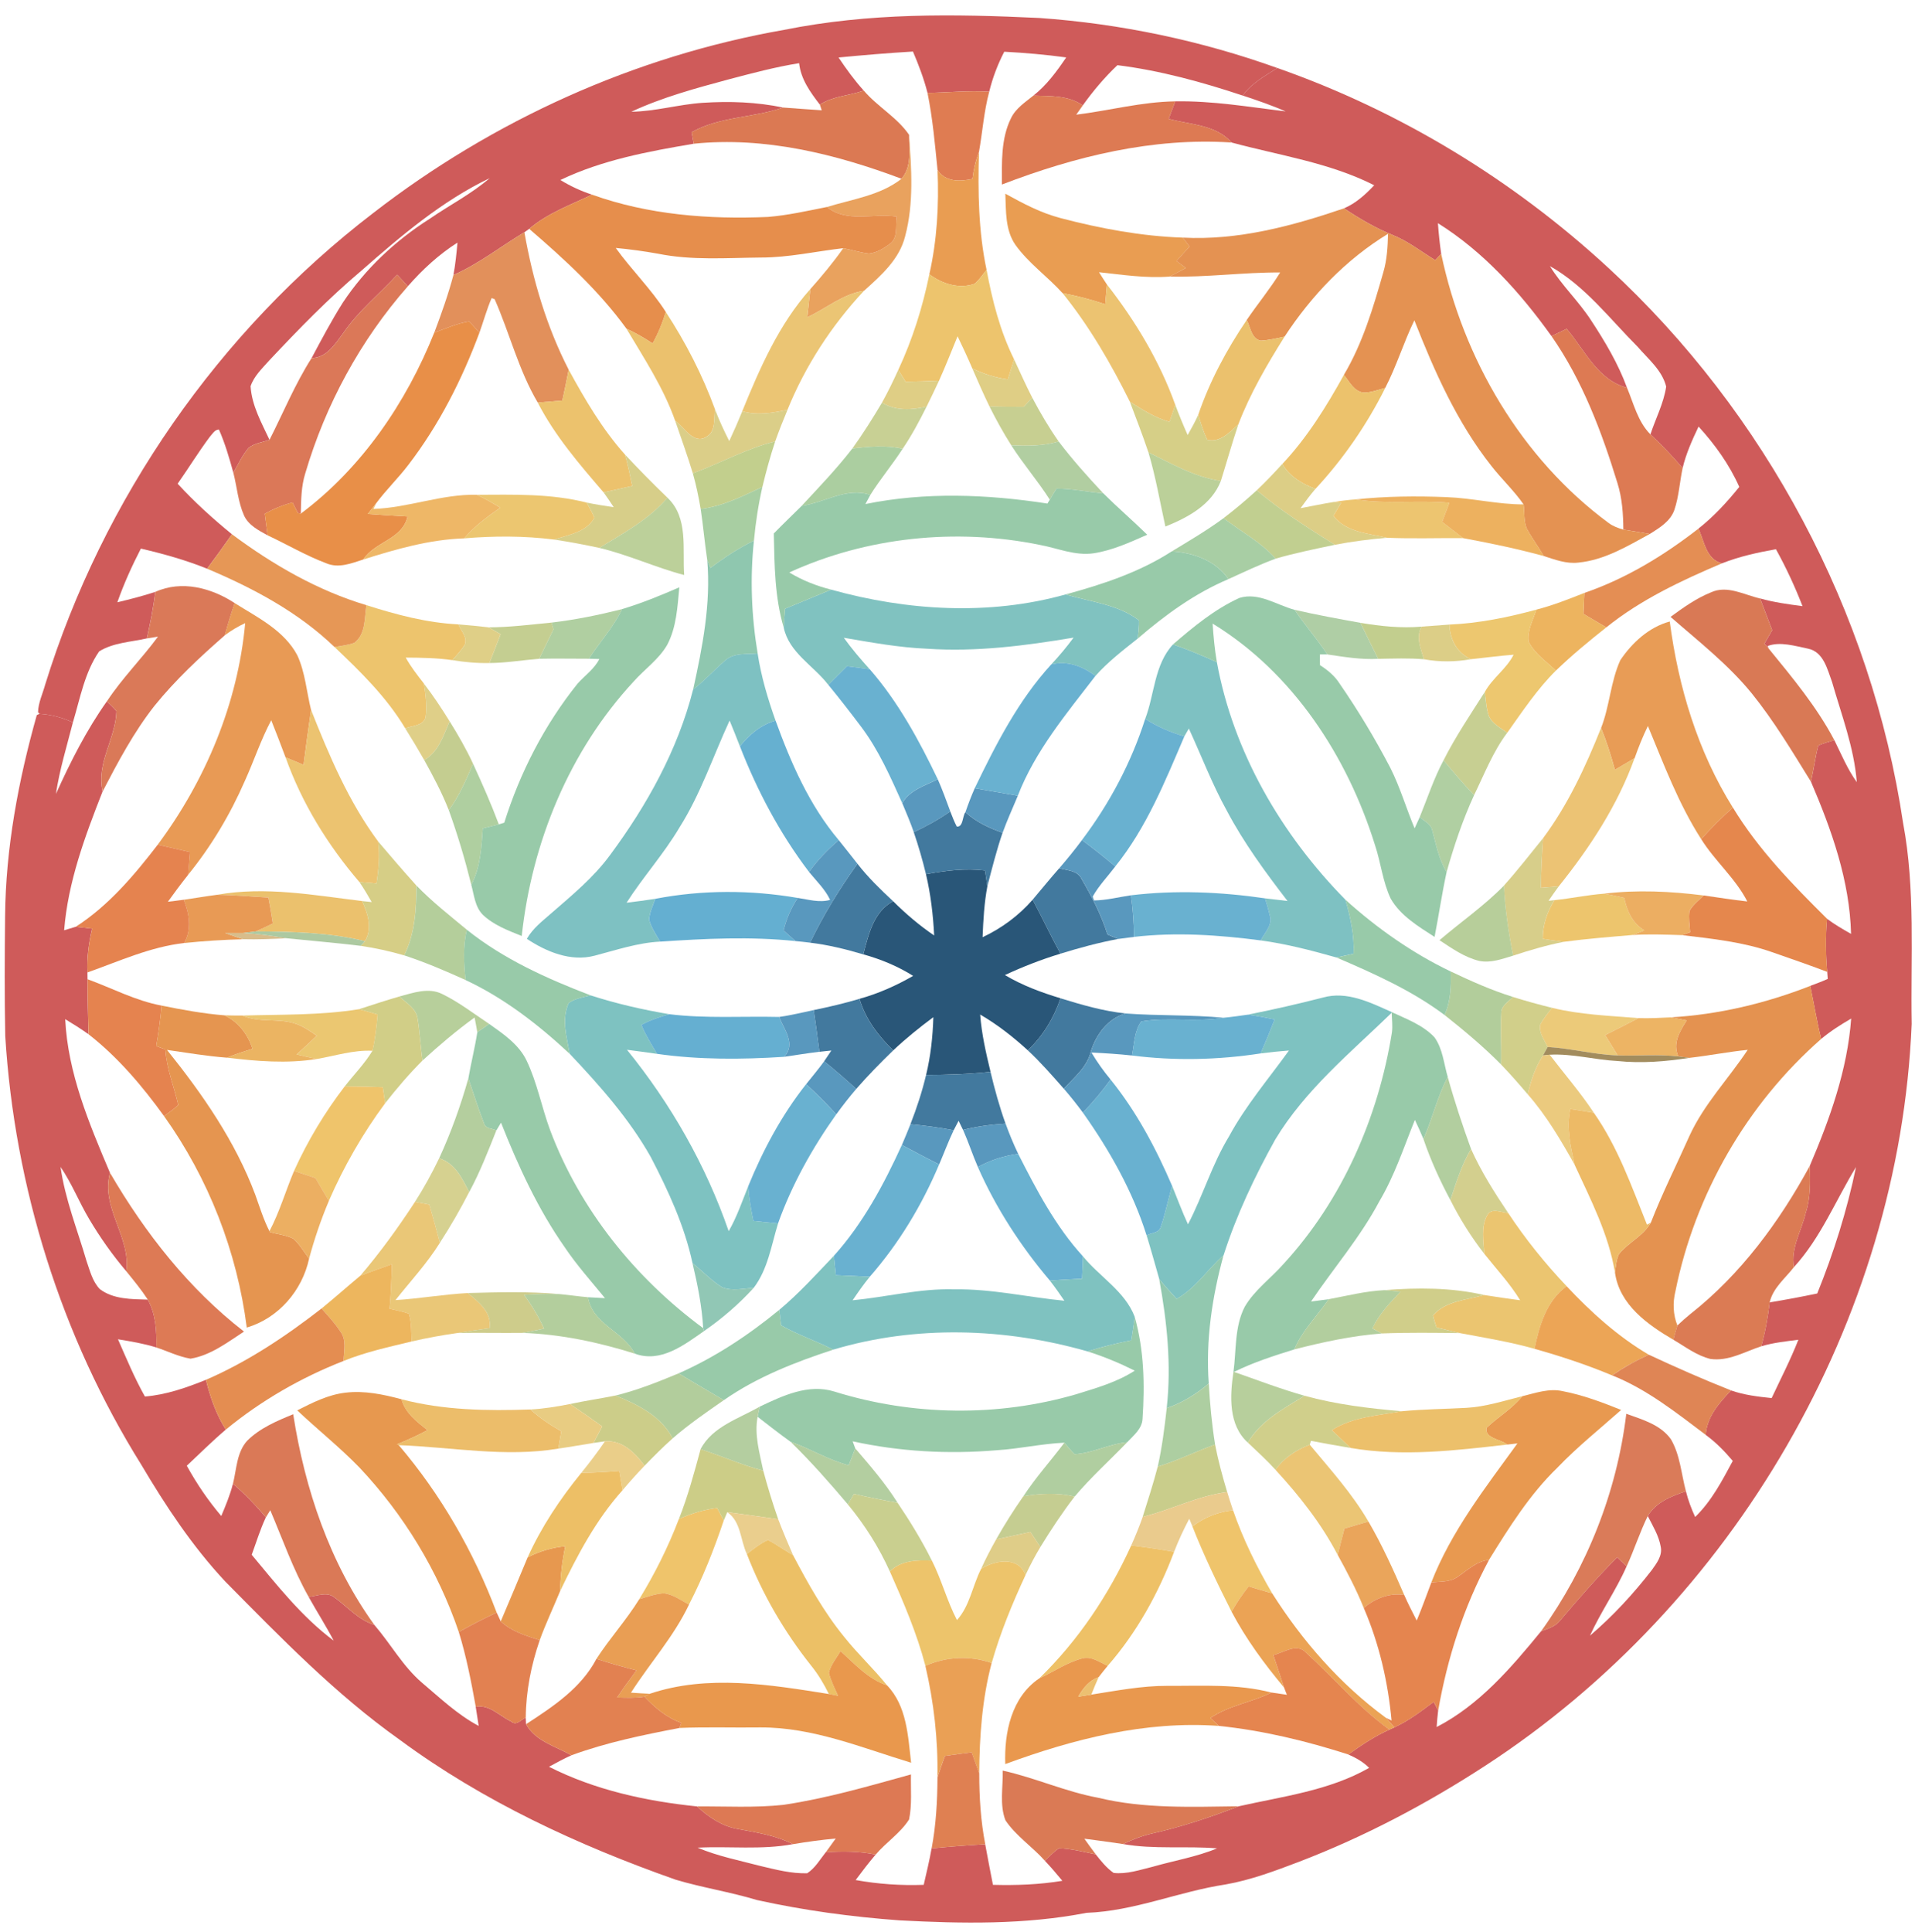<svg width="112" height="113" viewBox="0 0 112 113" fill="none" xmlns="http://www.w3.org/2000/svg">
<path d="M45.849 1.748C50.863 0.741 55.744 0.814 60.792 1.051C65.535 1.386 70.231 2.372 74.707 3.977C73.983 4.445 73.19 4.864 72.684 5.59C70.296 4.796 67.857 4.124 65.354 3.812C64.599 4.525 63.932 5.321 63.327 6.164C62.481 5.569 61.426 5.628 60.442 5.588C61.22 4.977 61.807 4.17 62.358 3.358C61.157 3.195 59.948 3.089 58.735 3.025C58.35 3.767 58.053 4.552 57.855 5.364C56.651 5.282 55.45 5.413 54.246 5.431C54.035 4.602 53.729 3.801 53.395 3.014C51.942 3.1 50.491 3.224 49.044 3.362C49.495 4.036 49.972 4.694 50.516 5.296C49.668 5.601 48.718 5.617 47.949 6.119C47.394 5.395 46.836 4.633 46.738 3.695C45.353 3.916 43.997 4.28 42.643 4.635C40.703 5.158 38.748 5.685 36.923 6.535C38.328 6.515 39.689 6.108 41.088 6.013C42.661 5.911 44.251 5.963 45.8 6.289C44.047 6.899 42.102 6.804 40.449 7.731C40.492 7.955 40.532 8.181 40.575 8.405C37.918 8.855 35.222 9.353 32.773 10.526C33.354 10.884 33.975 11.171 34.624 11.383C33.365 11.987 32.023 12.464 30.95 13.385C30.88 13.435 30.74 13.534 30.669 13.584C29.284 14.414 28.007 15.431 26.518 16.083C26.638 15.456 26.697 14.823 26.756 14.188C25.663 14.884 24.704 15.768 23.854 16.741C23.645 16.515 23.436 16.288 23.228 16.065C22.173 17.218 20.931 18.206 20.053 19.511C19.588 20.135 19.096 20.927 18.224 20.938C18.808 19.846 19.387 18.749 20.049 17.702C21.357 15.725 23.123 14.072 25.121 12.801C26.286 11.996 27.563 11.35 28.64 10.418C25.84 11.761 23.454 13.792 21.139 15.827C19.217 17.444 17.466 19.251 15.748 21.078C15.337 21.544 14.857 21.987 14.655 22.589C14.725 23.71 15.292 24.721 15.761 25.721C15.351 25.866 14.875 25.915 14.532 26.2C14.165 26.634 13.927 27.159 13.648 27.65C13.414 26.793 13.163 25.933 12.805 25.119C12.548 25.128 12.426 25.379 12.272 25.544C11.607 26.433 11.027 27.381 10.39 28.288C11.369 29.355 12.444 30.33 13.566 31.245C13.092 31.926 12.605 32.593 12.113 33.258C10.859 32.752 9.555 32.388 8.24 32.082C7.716 33.098 7.243 34.14 6.864 35.221C7.61 35.045 8.349 34.855 9.077 34.615C8.977 35.531 8.787 36.435 8.589 37.335C7.655 37.546 6.624 37.58 5.798 38.095C4.95 39.321 4.687 40.843 4.263 42.249C3.649 41.962 2.987 41.786 2.309 41.745L2.225 41.648C2.241 41.089 2.499 40.565 2.644 40.031C6.009 29.172 12.784 19.387 21.826 12.46C28.819 7.042 37.12 3.279 45.849 1.748Z" fill="#CF5B5A"/>
<path d="M72.684 5.59C73.19 4.864 73.983 4.445 74.707 3.977C81.876 6.49 88.497 10.522 94.07 15.669C103.256 24.142 109.461 35.775 111.303 48.127C112.033 52.005 111.738 55.965 111.806 59.886C111.083 77.229 101.383 93.839 86.828 103.287C83.416 105.506 79.795 107.414 75.992 108.873C74.587 109.407 73.169 109.943 71.682 110.205C68.939 110.619 66.345 111.765 63.544 111.865C59.946 112.566 56.266 112.498 52.622 112.306C49.815 112.102 47.017 111.724 44.269 111.116C42.7 110.641 41.075 110.393 39.508 109.924C33.812 107.914 28.262 105.35 23.389 101.752C19.625 99.083 16.408 95.759 13.177 92.491C11.254 90.436 9.694 88.075 8.263 85.659C3.57 78.14 0.853 69.423 0.307 60.59C0.261 58.251 0.273 55.911 0.298 53.572C0.334 49.592 1.075 45.639 2.152 41.82L2.309 41.745C2.987 41.786 3.649 41.962 4.263 42.249C3.909 43.638 3.483 45.013 3.27 46.433C4.121 44.552 5.052 42.706 6.25 41.015C6.442 41.2 6.653 41.377 6.81 41.596C6.762 43.204 5.615 44.635 6 46.284C4.973 48.9 3.975 51.578 3.751 54.404C3.921 54.352 4.261 54.248 4.429 54.199C4.751 54.23 5.071 54.269 5.39 54.309C5.188 55.148 5.071 56.006 5.114 56.87C5.116 56.969 5.116 57.168 5.118 57.265C5.114 58.339 5.15 59.411 5.175 60.483C4.735 60.167 4.275 59.882 3.814 59.601C3.966 62.758 5.216 65.716 6.433 68.588C5.875 70.623 7.664 72.34 7.386 74.346C6.574 73.389 5.848 72.36 5.209 71.281C4.617 70.286 4.198 69.199 3.54 68.242C3.808 70.135 4.526 71.915 5.059 73.74C5.259 74.309 5.406 74.94 5.839 75.39C6.637 75.99 7.692 75.976 8.644 76.003C9.116 76.858 9.165 77.846 9.143 78.801C8.41 78.572 7.655 78.446 6.9 78.323C7.395 79.452 7.871 80.596 8.476 81.67C9.712 81.571 10.902 81.155 12.045 80.693C12.294 81.713 12.641 82.713 13.208 83.604C12.417 84.275 11.682 85.008 10.925 85.718C11.499 86.761 12.17 87.749 12.941 88.658C13.201 88.041 13.46 87.419 13.623 86.77C14.324 87.365 14.956 88.032 15.55 88.733C15.217 89.438 14.993 90.191 14.721 90.924C16.201 92.699 17.648 94.551 19.516 95.947C19.06 95.076 18.53 94.246 18.051 93.389C18.534 93.339 19.101 93.07 19.541 93.403C20.317 93.959 20.956 94.728 21.895 95.028C22.852 96.137 23.563 97.453 24.688 98.414C25.747 99.307 26.761 100.28 27.996 100.933C27.939 100.558 27.881 100.185 27.822 99.811C28.647 99.671 29.221 100.365 29.905 100.68C30.205 100.944 30.477 100.562 30.747 100.447C30.751 100.542 30.76 100.736 30.765 100.831C31.311 101.824 32.492 102.127 33.42 102.649C32.973 102.853 32.54 103.086 32.109 103.323C34.792 104.682 37.787 105.336 40.762 105.641C41.435 106.254 42.215 106.797 43.131 106.957C44.235 107.165 45.362 107.333 46.378 107.848C44.535 108.194 42.657 107.959 40.798 108.054C41.984 108.554 43.249 108.803 44.489 109.128C45.38 109.339 46.285 109.576 47.208 109.551C47.675 109.248 47.956 108.748 48.296 108.321C49.269 108.258 50.253 108.258 51.214 108.457C50.804 108.936 50.423 109.44 50.044 109.947C51.357 110.184 52.69 110.275 54.024 110.227C54.185 109.52 54.359 108.814 54.484 108.097C55.527 107.995 56.572 107.914 57.62 107.853C57.763 108.644 57.919 109.436 58.073 110.227C59.431 110.264 60.792 110.214 62.132 109.992C61.801 109.592 61.465 109.194 61.109 108.819C61.374 108.565 61.624 108.296 61.928 108.09C62.66 108.108 63.37 108.303 64.086 108.445C64.397 108.839 64.714 109.239 65.132 109.531C65.905 109.617 66.66 109.352 67.401 109.174C68.66 108.812 69.966 108.599 71.181 108.095C69.349 107.941 67.499 108.167 65.68 107.842C66.234 107.579 66.805 107.355 67.403 107.22C69.124 106.833 70.802 106.272 72.444 105.635C75.026 105.053 77.741 104.721 80.074 103.387C79.734 103.038 79.3 102.799 78.858 102.604C79.618 102.057 80.403 101.537 81.26 101.15L81.55 101.019C82.384 100.635 83.121 100.076 83.851 99.526C83.917 99.653 84.046 99.902 84.112 100.028C84.073 100.35 84.044 100.673 84.023 100.999C86.522 99.71 88.379 97.536 90.13 95.399C90.515 95.248 90.95 95.135 91.222 94.796C92.299 93.518 93.401 92.258 94.581 91.069C94.764 91.245 94.948 91.422 95.134 91.6C94.517 93.002 93.624 94.26 92.991 95.655C94.329 94.511 95.528 93.213 96.605 91.822C96.889 91.426 97.236 90.976 97.129 90.458C97.018 89.807 96.664 89.237 96.37 88.658C96.85 87.849 97.748 87.491 98.603 87.215C98.732 87.729 98.92 88.231 99.142 88.715C100.099 87.785 100.721 86.596 101.342 85.436C100.868 84.875 100.353 84.346 99.759 83.914C99.832 82.851 100.542 82.048 101.24 81.313C102.004 81.582 102.813 81.679 103.616 81.761C104.147 80.628 104.723 79.515 105.178 78.351C104.448 78.443 103.711 78.522 103.006 78.733C103.244 77.891 103.396 77.03 103.5 76.164C104.432 76.012 105.36 75.838 106.283 75.644C107.251 73.253 108.028 70.775 108.55 68.249C107.355 70.207 106.491 72.387 104.918 74.104C104.716 72.989 105.364 71.987 105.607 70.935C105.897 70.044 105.872 69.106 105.845 68.183C107.019 65.433 108.047 62.573 108.267 59.567C107.654 59.925 107.056 60.304 106.512 60.759C106.258 59.732 106.09 58.688 105.872 57.656C106.215 57.528 106.559 57.399 106.897 57.249C106.89 57.148 106.874 56.942 106.868 56.838C106.775 55.804 106.763 54.764 106.856 53.733C107.298 54.063 107.777 54.341 108.26 54.615C108.183 51.512 107.124 48.532 105.911 45.705C106.083 45.008 106.158 44.289 106.346 43.597C106.648 43.464 106.967 43.38 107.282 43.283C107.693 44.115 108.049 44.981 108.595 45.741C108.439 43.722 107.702 41.815 107.149 39.884C106.872 39.142 106.657 38.125 105.747 37.935C104.988 37.781 104.113 37.503 103.383 37.779L103.435 37.917C103.373 37.849 103.253 37.711 103.192 37.643C103.344 37.381 103.494 37.118 103.646 36.854C103.412 36.234 103.174 35.617 102.938 34.997C103.75 35.225 104.587 35.339 105.421 35.449C104.977 34.305 104.462 33.193 103.866 32.118C102.795 32.31 101.727 32.544 100.712 32.944C99.782 32.727 99.675 31.643 99.333 30.915C100.231 30.207 101.009 29.362 101.723 28.475C101.142 27.168 100.303 25.999 99.342 24.947C98.968 25.732 98.61 26.53 98.408 27.378C97.823 26.682 97.193 26.026 96.526 25.404C96.83 24.473 97.304 23.586 97.447 22.609C97.211 21.652 96.399 20.999 95.78 20.28C94.141 18.64 92.701 16.72 90.647 15.562C91.343 16.695 92.329 17.614 93.052 18.729C93.871 19.977 94.642 21.268 95.156 22.675C93.431 22.225 92.689 20.472 91.626 19.233C91.329 19.375 91.034 19.515 90.74 19.658C88.917 17.112 86.774 14.728 84.098 13.052C84.141 13.652 84.203 14.251 84.289 14.846C84.203 14.938 84.028 15.124 83.94 15.217C83.123 14.717 82.364 14.115 81.47 13.753C80.457 13.342 79.511 12.79 78.605 12.184C79.298 11.888 79.861 11.377 80.371 10.834C77.757 9.509 74.832 9.093 72.031 8.335C71.104 7.281 69.607 7.297 68.349 6.951C68.476 6.61 68.605 6.268 68.734 5.927C70.904 5.888 73.047 6.252 75.192 6.517C74.376 6.157 73.53 5.868 72.684 5.59Z" fill="#CF5B5A"/>
<path d="M50.517 5.296C51.32 6.241 52.465 6.856 53.168 7.885C53.163 8.745 53.343 9.749 52.724 10.454C48.869 9.005 44.719 7.978 40.577 8.405C40.534 8.182 40.493 7.955 40.45 7.731C42.103 6.804 44.048 6.899 45.801 6.289C46.554 6.35 47.307 6.395 48.059 6.449L47.951 6.119C48.719 5.617 49.669 5.601 50.517 5.296Z" fill="#DB7953"/>
<path d="M54.245 5.432C55.449 5.414 56.651 5.282 57.855 5.364C57.544 6.522 57.463 7.72 57.254 8.896C57.059 9.401 56.939 9.927 56.876 10.463C56.132 10.62 55.306 10.651 54.833 9.948C54.681 8.439 54.549 6.92 54.245 5.432Z" fill="#DF7C52"/>
<path d="M59.129 6.913C59.405 6.334 59.961 5.979 60.444 5.587C61.428 5.628 62.482 5.569 63.328 6.164C63.233 6.3 63.04 6.571 62.945 6.707C64.876 6.467 66.776 5.954 68.736 5.927C68.606 6.268 68.477 6.61 68.35 6.951C69.609 7.297 71.105 7.281 72.032 8.335C67.425 8.03 62.867 9.149 58.598 10.791C58.596 9.491 58.535 8.111 59.129 6.913ZM90.741 19.658C91.035 19.515 91.33 19.375 91.627 19.233C92.691 20.472 93.432 22.225 95.157 22.675C95.55 23.611 95.788 24.662 96.527 25.404C97.194 26.026 97.824 26.682 98.409 27.378C98.234 28.192 98.194 29.036 97.924 29.828C97.692 30.49 97.053 30.872 96.489 31.227C95.974 31.132 95.457 31.058 94.942 30.97C94.935 30.058 94.874 29.136 94.6 28.26C93.677 25.253 92.552 22.256 90.741 19.658Z" fill="#DD7A53"/>
<path d="M53.168 7.886C53.307 9.849 53.454 11.889 52.939 13.813C52.606 15.168 51.527 16.113 50.533 17.006C49.291 17.187 48.325 18.047 47.214 18.553C47.271 18.006 47.33 17.456 47.391 16.909C48.071 16.143 48.729 15.356 49.318 14.514C49.819 14.607 50.307 14.772 50.817 14.829C51.261 14.786 51.66 14.544 52.014 14.284C52.549 13.931 52.357 13.21 52.447 12.669C51.096 12.45 49.511 13.053 48.366 12.106C49.844 11.647 51.474 11.437 52.724 10.455C53.343 9.749 53.164 8.745 53.168 7.886Z" fill="#E9A25E"/>
<path d="M56.876 10.463C56.94 9.927 57.06 9.401 57.255 8.896C57.191 11.196 57.221 13.516 57.699 15.776C57.48 16.054 57.278 16.346 57.019 16.59C56.103 16.922 55.103 16.603 54.353 16.038C54.806 14.043 54.919 11.988 54.833 9.948C55.307 10.651 56.133 10.62 56.876 10.463ZM58.797 11.327C59.831 11.899 60.885 12.458 62.037 12.757C64.37 13.367 66.76 13.815 69.175 13.896C69.306 14.068 69.44 14.242 69.574 14.416C69.318 14.699 69.062 14.98 68.808 15.262C68.989 15.4 69.173 15.538 69.356 15.674C69.039 15.839 68.724 16.006 68.411 16.174C67.025 16.28 65.649 16.07 64.277 15.92C64.427 16.16 64.579 16.4 64.738 16.637C64.704 17.022 64.672 17.408 64.64 17.793C63.824 17.524 62.992 17.3 62.146 17.146C61.264 16.167 60.157 15.398 59.389 14.322C58.781 13.449 58.842 12.338 58.797 11.327Z" fill="#E99D52"/>
<path d="M30.952 13.385C32.025 12.465 33.367 11.988 34.626 11.384C37.916 12.564 41.457 12.838 44.929 12.686C46.09 12.589 47.226 12.331 48.366 12.105C49.511 13.053 51.096 12.449 52.448 12.668C52.357 13.209 52.55 13.93 52.015 14.283C51.661 14.543 51.262 14.785 50.817 14.828C50.307 14.771 49.82 14.606 49.319 14.514C47.713 14.697 46.128 15.063 44.507 15.061C42.5 15.079 40.467 15.24 38.485 14.837C37.664 14.69 36.841 14.577 36.011 14.5C36.936 15.789 38.086 16.902 38.941 18.245C38.75 18.883 38.492 19.503 38.17 20.086C37.68 19.762 37.174 19.469 36.641 19.224C35.041 17.019 33.013 15.158 30.952 13.385Z" fill="#E68E4C"/>
<path d="M69.174 13.896C72.403 14.07 75.579 13.218 78.604 12.184C79.511 12.79 80.457 13.342 81.47 13.754C82.364 14.115 83.123 14.717 83.939 15.217C84.028 15.124 84.203 14.939 84.289 14.846C85.588 21.006 88.975 26.809 94.079 30.583C94.336 30.773 94.635 30.887 94.941 30.97C95.456 31.058 95.973 31.133 96.487 31.228C95.175 31.945 93.837 32.754 92.315 32.901C91.612 32.987 90.941 32.727 90.286 32.517C89.966 31.958 89.572 31.447 89.277 30.877C89.114 30.439 89.166 29.955 89.107 29.498C88.549 28.693 87.826 28.021 87.225 27.25C85.218 24.71 83.894 21.725 82.72 18.733C82.091 20.027 81.677 21.413 81.014 22.691C80.586 22.797 80.16 22.978 79.713 22.956C79.166 22.863 78.917 22.306 78.597 21.924C79.702 20.065 80.318 17.976 80.908 15.911C81.121 15.185 81.162 14.428 81.18 13.674C78.729 15.165 76.69 17.297 75.128 19.688C74.663 19.785 74.201 19.898 73.729 19.923C73.176 19.803 73.135 19.127 72.915 18.713C73.552 17.774 74.278 16.899 74.872 15.934C72.713 15.922 70.568 16.228 68.41 16.173C68.723 16.006 69.038 15.839 69.355 15.674C69.171 15.538 68.988 15.4 68.806 15.262C69.06 14.979 69.317 14.699 69.573 14.416C69.439 14.242 69.305 14.068 69.174 13.896Z" fill="#E49252"/>
<path d="M26.519 16.083C28.009 15.432 29.285 14.414 30.671 13.584C31.158 16.363 31.968 19.104 33.26 21.621C33.144 22.225 33.022 22.827 32.888 23.426C32.41 23.464 31.929 23.503 31.451 23.544C30.331 21.651 29.809 19.493 28.929 17.496C28.886 17.48 28.798 17.447 28.755 17.431C28.467 18.091 28.281 18.788 28.038 19.464C27.841 19.238 27.648 19.005 27.43 18.799C26.723 18.914 26.068 19.215 25.399 19.453C25.816 18.347 26.215 17.227 26.519 16.083Z" fill="#E2905B"/>
<path d="M57.021 16.589C57.279 16.345 57.481 16.053 57.701 15.775C58.034 17.575 58.492 19.369 59.311 21.015C59.188 21.404 59.066 21.795 58.946 22.186C58.22 22.091 57.522 21.865 56.866 21.546C56.594 20.913 56.304 20.289 56.005 19.667C55.647 20.535 55.304 21.411 54.919 22.265C54.268 22.295 53.617 22.313 52.967 22.324C52.821 22.093 52.678 21.863 52.536 21.634C53.368 19.85 53.962 17.964 54.354 16.038C55.105 16.603 56.105 16.922 57.021 16.589ZM21.432 35.391C23.18 35.949 24.971 36.426 26.812 36.514C26.959 36.89 27.354 37.263 27.186 37.693C26.989 38.034 26.706 38.31 26.454 38.606C25.551 38.475 24.64 38.462 23.731 38.457C24.028 39 24.413 39.486 24.792 39.974C24.892 40.63 24.985 41.304 24.887 41.967C24.733 42.458 24.103 42.433 23.701 42.593C22.613 40.777 21.091 39.282 19.563 37.837C19.949 37.765 20.348 37.733 20.72 37.596C21.4 37.087 21.309 36.137 21.432 35.391Z" fill="#EDC46D"/>
<path d="M23.229 16.065C23.437 16.289 23.646 16.515 23.855 16.742C21.084 19.892 19.038 23.662 17.855 27.68C17.615 28.442 17.61 29.247 17.594 30.039L17.422 30.005C17.343 29.851 17.186 29.539 17.109 29.386C16.54 29.535 15.998 29.761 15.485 30.046C15.542 30.466 15.597 30.887 15.651 31.308C15.127 31.018 14.538 30.722 14.275 30.152C13.923 29.361 13.862 28.483 13.649 27.651C13.928 27.16 14.166 26.636 14.533 26.201C14.876 25.916 15.352 25.867 15.762 25.722C16.574 24.123 17.256 22.456 18.224 20.939C19.098 20.928 19.59 20.136 20.054 19.512C20.932 18.207 22.174 17.219 23.229 16.065Z" fill="#DB7858"/>
<path d="M64.74 16.637C66.406 18.772 67.823 21.124 68.739 23.679C68.626 24.009 68.513 24.342 68.402 24.672C67.554 24.439 66.819 23.96 66.084 23.498C64.975 21.268 63.715 19.088 62.148 17.146C62.994 17.3 63.826 17.523 64.642 17.793C64.674 17.408 64.706 17.021 64.74 16.637Z" fill="#ECC371"/>
<path d="M43.41 24.052C44.438 21.529 45.553 18.969 47.39 16.909C47.329 17.456 47.27 18.006 47.213 18.553C48.324 18.046 49.29 17.187 50.532 17.006C48.639 19.032 47.1 21.395 46.057 23.964C45.188 24.154 44.286 24.303 43.41 24.052ZM74.599 85.959C75.088 85.251 75.809 84.794 76.601 84.486C77.807 85.936 79.081 87.345 80.034 88.982C79.562 89.113 79.093 89.251 78.625 89.396C78.499 89.909 78.367 90.42 78.233 90.931C77.279 89.102 75.991 87.472 74.599 85.959Z" fill="#EBC574"/>
<path d="M38.939 18.245C40.107 20.029 41.087 21.938 41.819 23.941C41.735 24.473 41.882 25.223 41.327 25.535C40.59 26.042 40.021 24.99 39.486 24.606C38.808 22.679 37.676 20.97 36.64 19.224C37.173 19.468 37.679 19.762 38.168 20.085C38.49 19.502 38.749 18.882 38.939 18.245ZM70.077 24.267C70.751 22.29 71.744 20.438 72.916 18.713C73.136 19.127 73.177 19.803 73.73 19.923C74.202 19.898 74.664 19.785 75.129 19.687C74.1 21.327 73.118 23.009 72.424 24.821C71.925 25.275 71.365 25.899 70.61 25.719C70.372 25.259 70.241 24.755 70.077 24.267ZM12.692 52.329C15.519 51.822 18.369 52.353 21.181 52.695C21.514 53.428 21.796 54.291 21.344 55.042C19.263 54.527 17.1 54.488 14.966 54.47C15.302 54.323 15.628 54.16 15.957 54.004C15.88 53.495 15.796 52.991 15.696 52.489C14.694 52.435 13.694 52.338 12.692 52.329Z" fill="#EBC16D"/>
<path d="M25.398 19.452C26.067 19.215 26.722 18.914 27.43 18.799C27.647 19.004 27.84 19.237 28.037 19.463C27.017 22.202 25.679 24.843 23.895 27.171C23.301 27.955 22.589 28.64 22.001 29.43C21.838 29.638 21.675 29.846 21.512 30.056C22.287 30.117 23.063 30.16 23.838 30.205C23.537 31.549 21.924 31.669 21.246 32.72C20.557 32.944 19.804 33.249 19.085 32.942C17.897 32.496 16.8 31.845 15.65 31.307C15.596 30.886 15.541 30.465 15.485 30.045C15.997 29.76 16.539 29.534 17.108 29.384C17.185 29.538 17.342 29.85 17.421 30.004L17.593 30.038C21.156 27.372 23.756 23.552 25.398 19.452Z" fill="#E88F48"/>
<path d="M59.31 21.015C59.659 21.764 59.992 22.519 60.371 23.254C60.205 23.433 60.04 23.611 59.877 23.792C59.208 23.792 58.541 23.788 57.872 23.774C57.514 23.041 57.19 22.293 56.865 21.547C57.521 21.866 58.219 22.092 58.945 22.187C59.065 21.795 59.187 21.404 59.31 21.015ZM51.582 23.55C51.929 22.926 52.24 22.284 52.535 21.635C52.678 21.863 52.82 22.094 52.965 22.325C53.616 22.313 54.267 22.295 54.918 22.266C54.684 22.775 54.439 23.277 54.192 23.779C53.315 23.98 52.38 24.037 51.582 23.55Z" fill="#DFCE85"/>
<path d="M33.26 21.622C34.215 23.365 35.224 25.1 36.557 26.588C36.725 27.192 36.85 27.807 36.979 28.42C36.419 28.542 35.861 28.668 35.301 28.795C33.884 27.149 32.451 25.486 31.451 23.544C31.929 23.503 32.41 23.465 32.888 23.426C33.022 22.827 33.145 22.225 33.26 21.622Z" fill="#ECC26D"/>
<path d="M75.001 27.131C76.454 25.588 77.575 23.772 78.599 21.925C78.919 22.307 79.169 22.863 79.715 22.956C80.162 22.978 80.588 22.797 81.016 22.691C79.942 24.837 78.568 26.832 76.935 28.591C76.16 28.297 75.421 27.875 75.001 27.131Z" fill="#ECC26C"/>
<path d="M59.877 23.792C60.04 23.611 60.206 23.433 60.371 23.254C60.836 24.136 61.342 25 61.917 25.819C61.017 26.088 60.074 26.088 59.144 26.04C58.679 25.31 58.26 24.55 57.872 23.774C58.541 23.788 59.208 23.792 59.877 23.792Z" fill="#C7CF91"/>
<path d="M49.848 26.233C50.469 25.369 51.038 24.466 51.582 23.55C52.38 24.037 53.315 23.98 54.192 23.779C53.77 24.627 53.322 25.464 52.791 26.248C51.823 26.02 50.825 26.115 49.848 26.233Z" fill="#C8D094"/>
<path d="M66.082 23.498C66.817 23.96 67.552 24.439 68.4 24.672C68.511 24.342 68.624 24.009 68.737 23.679C68.96 24.274 69.202 24.862 69.461 25.443C69.678 25.059 69.894 24.67 70.077 24.267C70.241 24.756 70.372 25.26 70.61 25.719C71.365 25.9 71.925 25.276 72.424 24.821C72.057 25.916 71.746 27.026 71.402 28.128C69.876 27.904 68.529 27.121 67.166 26.454C66.833 25.459 66.45 24.48 66.082 23.498Z" fill="#D6CF87"/>
<path d="M41.82 23.942C42.058 24.576 42.346 25.191 42.65 25.794C42.918 25.22 43.172 24.641 43.412 24.053C44.287 24.304 45.19 24.155 46.058 23.965C45.806 24.578 45.557 25.191 45.337 25.817C43.654 26.227 42.138 27.086 40.521 27.681C40.206 26.647 39.838 25.629 39.487 24.607C40.022 24.992 40.591 26.043 41.328 25.537C41.884 25.225 41.736 24.474 41.82 23.942Z" fill="#DBCE88"/>
<path d="M40.521 27.68C42.138 27.085 43.655 26.226 45.337 25.817C45.047 26.692 44.804 27.581 44.589 28.476C43.428 29.019 42.269 29.614 40.979 29.765C40.861 29.064 40.716 28.365 40.521 27.68Z" fill="#C2CF8D"/>
<path d="M61.917 25.819C62.722 26.88 63.614 27.877 64.525 28.847C63.611 28.782 62.709 28.571 61.793 28.576C61.65 28.786 61.521 29.001 61.398 29.223C60.7 28.123 59.843 27.14 59.144 26.041C60.074 26.088 61.017 26.088 61.917 25.819Z" fill="#B1CEA1"/>
<path d="M49.847 26.233C50.824 26.115 51.822 26.02 52.79 26.249C52.193 27.171 51.484 28.015 50.901 28.944C49.52 28.474 48.23 29.394 46.885 29.584C47.899 28.492 48.935 27.413 49.847 26.233Z" fill="#ABCEA0"/>
<path d="M67.166 26.453C68.529 27.12 69.876 27.903 71.401 28.127C70.866 29.518 69.47 30.268 68.159 30.793C67.839 29.343 67.59 27.878 67.166 26.453Z" fill="#BBD099"/>
<path d="M36.557 26.587C37.362 27.449 38.188 28.29 39.038 29.107C37.952 30.387 36.464 31.18 35.054 32.042C34.176 31.854 33.294 31.687 32.408 31.554C33.244 31.28 34.301 31.122 34.768 30.278C34.637 29.971 34.473 29.681 34.31 29.392C34.834 29.5 35.362 29.584 35.893 29.661C35.7 29.367 35.507 29.075 35.301 28.795C35.861 28.668 36.419 28.541 36.979 28.419C36.85 27.806 36.725 27.191 36.557 26.587Z" fill="#D7CE89"/>
<path d="M73.501 28.674C74.022 28.181 74.514 27.659 74.999 27.13C75.419 27.874 76.158 28.297 76.933 28.591C76.623 28.95 76.342 29.333 76.063 29.719C76.716 29.602 77.364 29.457 78.02 29.355C78.126 29.366 78.335 29.389 78.439 29.398C78.287 29.656 78.133 29.912 77.981 30.169C78.732 31.135 80.01 31.187 81.11 31.449C80.09 31.54 79.074 31.664 78.07 31.861C76.494 30.877 74.92 29.878 73.501 28.674Z" fill="#DCCE86"/>
<path d="M40.98 29.765C42.27 29.614 43.428 29.019 44.589 28.476C44.353 29.512 44.193 30.561 44.095 31.617C43.193 32.056 42.354 32.61 41.553 33.214C41.508 33.099 41.413 32.873 41.365 32.76C41.215 31.765 41.129 30.76 40.98 29.765Z" fill="#A8CEA2"/>
<path d="M71.56 30.302C72.232 29.789 72.878 29.244 73.501 28.674C74.921 29.877 76.494 30.877 78.07 31.86C76.909 32.107 75.742 32.338 74.603 32.672C73.744 31.693 72.576 31.092 71.56 30.302Z" fill="#C1CF90"/>
<path d="M21.837 29.763C23.884 29.697 25.83 28.888 27.884 28.935C28.362 29.152 28.814 29.419 29.262 29.691C28.503 30.222 27.748 30.771 27.147 31.484C25.122 31.552 23.165 32.112 21.247 32.721C21.925 31.669 23.537 31.549 23.839 30.206C23.063 30.161 22.288 30.118 21.512 30.057C21.676 29.846 21.839 29.638 22.002 29.43L21.837 29.763Z" fill="#EEB767"/>
<path d="M27.883 28.936C30.032 28.931 32.209 28.854 34.309 29.392C34.472 29.682 34.635 29.971 34.767 30.279C34.3 31.122 33.243 31.281 32.406 31.554C30.66 31.333 28.896 31.337 27.146 31.484C27.747 30.772 28.502 30.222 29.261 29.691C28.812 29.419 28.361 29.153 27.883 28.936Z" fill="#ECC670"/>
<path d="M35.051 32.042C36.462 31.181 37.949 30.387 39.035 29.107C40.276 30.262 39.906 32.112 40.015 33.628C38.332 33.187 36.747 32.443 35.051 32.042Z" fill="#BCD09A"/>
<path d="M78.022 29.355C78.439 29.287 78.858 29.235 79.282 29.206C81.099 29.5 82.942 29.23 84.767 29.402C84.627 29.776 84.486 30.149 84.346 30.522C84.756 30.836 85.169 31.153 85.577 31.471C84.089 31.458 82.6 31.512 81.112 31.449C80.012 31.187 78.734 31.135 77.983 30.169C78.135 29.911 78.289 29.656 78.441 29.398C78.337 29.389 78.128 29.366 78.022 29.355Z" fill="#EDC570"/>
<path d="M79.281 29.206C81.05 29.018 82.832 29.002 84.61 29.073C86.118 29.129 87.594 29.502 89.109 29.498C89.168 29.954 89.115 30.439 89.279 30.877C89.573 31.447 89.968 31.958 90.288 32.517C88.737 32.094 87.156 31.764 85.576 31.472C85.168 31.153 84.755 30.837 84.345 30.522C84.485 30.149 84.626 29.776 84.766 29.403C82.941 29.231 81.098 29.5 79.281 29.206Z" fill="#EDB15F"/>
<path d="M68.531 32.245C69.558 31.626 70.594 31.013 71.562 30.303C72.578 31.092 73.746 31.694 74.605 32.673C73.662 33.019 72.755 33.453 71.843 33.869C71.109 32.786 69.794 32.315 68.531 32.245Z" fill="#A8CEA4"/>
<path d="M92.663 34.674C95.096 33.839 97.313 32.489 99.334 30.915C99.676 31.643 99.782 32.727 100.712 32.944C98.336 33.952 95.966 35.063 93.944 36.691C93.497 36.429 93.053 36.164 92.608 35.9C92.626 35.49 92.642 35.083 92.663 34.674Z" fill="#E48E54"/>
<path d="M13.568 31.246C15.951 33.017 18.57 34.536 21.431 35.391C21.309 36.137 21.4 37.087 20.719 37.596C20.348 37.734 19.948 37.766 19.563 37.838C17.443 35.796 14.806 34.396 12.114 33.259C12.606 32.594 13.094 31.927 13.568 31.246Z" fill="#E69756"/>
<path d="M41.552 33.214C42.353 32.61 43.192 32.056 44.094 31.617C43.861 33.815 43.949 36.038 44.312 38.216C43.672 38.277 42.922 38.155 42.407 38.63C41.77 39.179 41.203 39.81 40.537 40.331C41.083 37.85 41.584 35.312 41.364 32.759C41.412 32.872 41.507 33.098 41.552 33.214Z" fill="#8FC7AF"/>
<path d="M9.08 34.616C10.624 33.913 12.37 34.381 13.726 35.269C13.515 35.891 13.32 36.518 13.152 37.151C11.687 38.431 10.259 39.763 9.034 41.278C7.824 42.818 6.903 44.555 6.003 46.285C5.617 44.636 6.765 43.205 6.812 41.597C6.656 41.378 6.445 41.201 6.252 41.016C7.134 39.668 8.286 38.528 9.241 37.232C9.08 37.26 8.756 37.312 8.592 37.336C8.79 36.436 8.98 35.532 9.08 34.616Z" fill="#DA7958"/>
<path d="M45.913 35.6C46.813 35.229 47.711 34.853 48.611 34.483C53.06 35.72 57.853 36.016 62.331 34.761C63.771 35.204 65.386 35.337 66.615 36.281C66.626 36.636 66.576 36.991 66.542 37.343C65.68 38.029 64.801 38.703 64.066 39.53C63.322 38.965 62.42 38.621 61.481 38.859C61.948 38.361 62.386 37.836 62.789 37.289C59.962 37.762 57.093 38.135 54.221 37.938C52.581 37.87 50.967 37.572 49.352 37.298C49.815 37.943 50.332 38.547 50.865 39.137C50.42 39.078 49.978 39.021 49.536 38.965C49.171 39.327 48.808 39.689 48.445 40.053C47.586 38.926 46.146 38.176 45.836 36.699C45.854 36.333 45.883 35.966 45.913 35.6Z" fill="#80C2C0"/>
<path d="M97.703 36.076C98.445 35.533 99.202 34.991 100.061 34.645C101.011 34.201 102.002 34.787 102.937 34.998C103.172 35.617 103.41 36.234 103.644 36.854C103.492 37.119 103.342 37.381 103.191 37.643C103.252 37.711 103.372 37.849 103.433 37.917C104.825 39.622 106.249 41.327 107.281 43.283C106.966 43.381 106.646 43.464 106.345 43.598C106.156 44.29 106.082 45.009 105.909 45.706C104.819 43.946 103.751 42.157 102.447 40.543C101.068 38.851 99.336 37.505 97.703 36.076Z" fill="#D97955"/>
<path d="M89.854 35.653C90.816 35.406 91.741 35.04 92.663 34.674C92.643 35.083 92.627 35.49 92.609 35.899C93.053 36.164 93.498 36.428 93.945 36.691C92.929 37.494 91.929 38.321 90.995 39.219C90.439 38.683 89.754 38.229 89.401 37.525C89.308 36.872 89.664 36.259 89.854 35.653Z" fill="#EDB45F"/>
<path d="M13.723 35.269C15.065 36.11 16.612 36.863 17.387 38.318C17.852 39.324 17.929 40.452 18.192 41.517C18.038 42.589 17.89 43.661 17.754 44.733C17.403 44.586 17.052 44.437 16.7 44.29C16.426 43.566 16.154 42.84 15.863 42.121C15.258 43.261 14.854 44.494 14.321 45.667C13.464 47.63 12.358 49.489 11.004 51.156C11.038 50.713 11.074 50.272 11.111 49.831C10.48 49.688 9.852 49.543 9.222 49.401C12.024 45.638 13.913 41.124 14.34 36.441C13.918 36.635 13.521 36.875 13.149 37.151C13.317 36.517 13.512 35.891 13.723 35.269ZM10.746 52.619C11.396 52.529 12.04 52.411 12.691 52.33C13.693 52.339 14.693 52.436 15.695 52.49C15.795 52.992 15.879 53.496 15.956 54.005C15.627 54.161 15.301 54.324 14.965 54.471C14.777 54.494 14.403 54.541 14.215 54.564C13.863 54.564 13.514 54.562 13.163 54.562C13.514 54.686 13.866 54.813 14.222 54.928C13.07 54.957 11.918 55.03 10.771 55.15C11.226 54.344 11.065 53.438 10.746 52.619Z" fill="#E89A55"/>
<path d="M32.256 36.41C33.648 36.247 35.025 35.964 36.383 35.623C35.882 36.681 35.077 37.547 34.444 38.524C33.474 38.524 32.503 38.506 31.533 38.526C31.807 37.952 32.086 37.38 32.367 36.808C32.34 36.708 32.285 36.509 32.256 36.41Z" fill="#B0CFA1"/>
<path d="M75.714 35.662C76.991 35.958 78.281 36.191 79.569 36.424C79.904 37.132 80.256 37.831 80.605 38.53C79.605 38.584 78.616 38.419 77.63 38.272C77.031 37.374 76.319 36.558 75.714 35.662Z" fill="#AFCEA5"/>
<path d="M84.769 36.526C86.495 36.451 88.193 36.105 89.855 35.653C89.665 36.259 89.309 36.872 89.402 37.526C89.755 38.229 90.44 38.683 90.996 39.219C89.898 40.307 89.043 41.603 88.15 42.856C87.765 42.564 87.273 42.336 87.073 41.87C86.921 41.418 86.903 40.936 86.84 40.468C87.286 39.649 88.107 39.12 88.524 38.288C87.69 38.351 86.86 38.466 86.03 38.55C85.205 38.184 84.801 37.399 84.769 36.526Z" fill="#EDC76F"/>
<path d="M28.572 36.688C29.805 36.685 31.032 36.529 32.257 36.409C32.286 36.509 32.34 36.708 32.368 36.807C32.087 37.38 31.808 37.952 31.533 38.526C30.563 38.603 29.599 38.77 28.624 38.775C28.846 38.214 29.064 37.653 29.277 37.09C29.044 36.954 28.81 36.816 28.572 36.688Z" fill="#C4CE91"/>
<path d="M79.57 36.424C80.749 36.623 81.949 36.748 83.146 36.646C82.792 37.266 83.1 37.935 83.28 38.555C82.388 38.478 81.497 38.516 80.606 38.53C80.257 37.831 79.906 37.132 79.57 36.424Z" fill="#C2CE8E"/>
<path d="M94.764 38.611C95.449 37.589 96.444 36.673 97.657 36.347C98.158 40.169 99.29 43.937 101.346 47.225C100.696 47.806 100.077 48.423 99.496 49.075C98.172 47.012 97.313 44.71 96.379 42.458C96.081 43.068 95.828 43.699 95.601 44.342C95.213 44.568 94.83 44.796 94.447 45.022C94.224 44.192 93.964 43.371 93.639 42.575C94.145 41.291 94.193 39.866 94.764 38.611Z" fill="#E89C56"/>
<path d="M26.811 36.515C27.399 36.56 27.986 36.619 28.571 36.687C28.809 36.816 29.043 36.954 29.276 37.09C29.063 37.653 28.845 38.214 28.623 38.774C27.895 38.792 27.17 38.722 26.453 38.607C26.705 38.311 26.988 38.035 27.186 37.693C27.353 37.264 26.959 36.891 26.811 36.515Z" fill="#DFCF87"/>
<path d="M83.145 36.645C83.684 36.607 84.226 36.562 84.768 36.526C84.8 37.399 85.204 38.183 86.029 38.55C85.115 38.715 84.19 38.721 83.278 38.554C83.099 37.934 82.791 37.265 83.145 36.645Z" fill="#DCCE87"/>
<path d="M66.978 42.039C67.531 40.594 67.504 38.873 68.606 37.684C69.476 37.989 70.331 38.339 71.17 38.724C72.134 44 74.948 48.814 78.689 52.618C78.986 53.645 79.215 54.698 79.165 55.775C78.832 55.852 78.501 55.926 78.167 55.996C76.709 55.585 75.24 55.2 73.737 54.997C73.966 54.536 74.458 54.081 74.261 53.523C74.186 53.19 74.084 52.862 73.989 52.536C74.424 52.591 74.864 52.641 75.301 52.69C74.007 51.012 72.748 49.294 71.755 47.417C70.896 45.868 70.27 44.21 69.531 42.607C69.465 42.72 69.334 42.946 69.268 43.061C68.458 42.833 67.685 42.491 66.978 42.039ZM42.406 38.629C42.921 38.154 43.671 38.276 44.311 38.215C44.515 39.556 44.905 40.863 45.358 42.141C44.499 42.383 43.821 42.962 43.272 43.642C43.075 43.138 42.88 42.636 42.671 42.139C41.705 44.23 40.977 46.438 39.737 48.396C38.824 49.94 37.613 51.281 36.645 52.792C37.205 52.724 37.765 52.652 38.322 52.564C38.184 52.962 37.991 53.355 37.962 53.783C38.087 54.248 38.37 54.651 38.606 55.067C37.288 55.133 36.039 55.562 34.774 55.89C33.389 56.257 31.956 55.664 30.813 54.904C31.16 54.289 31.736 53.855 32.257 53.396C33.468 52.342 34.724 51.311 35.679 50.006C37.837 47.093 39.637 43.859 40.535 40.329C41.202 39.809 41.769 39.178 42.406 38.629Z" fill="#7EC1C2"/>
<path d="M24.79 39.975C25.337 40.68 25.826 41.427 26.296 42.182C25.933 43.017 25.652 43.969 24.811 44.45C24.452 43.824 24.083 43.204 23.7 42.594C24.101 42.433 24.731 42.458 24.886 41.967C24.983 41.305 24.89 40.631 24.79 39.975Z" fill="#DFCF88"/>
<path d="M84.427 44.462C85.128 43.071 86.003 41.779 86.837 40.468C86.901 40.936 86.919 41.418 87.071 41.87C87.27 42.336 87.762 42.564 88.148 42.856C87.316 43.964 86.817 45.264 86.214 46.499C85.586 45.848 85.003 45.156 84.427 44.462Z" fill="#C7CF92"/>
<path d="M18.193 41.517C19.257 44.197 20.393 46.886 22.121 49.217C22.223 50.033 22.146 50.859 22.023 51.669C21.69 51.639 21.354 51.612 21.021 51.585C19.173 49.428 17.654 46.971 16.701 44.289C17.053 44.436 17.404 44.586 17.756 44.733C17.892 43.661 18.039 42.589 18.193 41.517Z" fill="#ECC370"/>
<path d="M24.812 44.45C25.653 43.968 25.934 43.016 26.297 42.182C26.796 42.985 27.27 43.806 27.666 44.663C27.263 45.601 26.861 46.551 26.247 47.377C25.85 46.363 25.338 45.4 24.812 44.45Z" fill="#C4CD90"/>
<path d="M43.274 43.642C43.822 42.962 44.5 42.383 45.36 42.141C46.26 44.622 47.337 47.093 49.056 49.133C48.409 49.685 47.813 50.298 47.319 50.995C45.618 48.758 44.289 46.255 43.274 43.642Z" fill="#66B0D0"/>
<path d="M93.637 42.576C93.961 43.372 94.222 44.193 94.444 45.023C94.828 44.796 95.211 44.568 95.598 44.342C94.608 47.092 92.986 49.566 91.165 51.834C90.816 51.864 90.472 51.891 90.125 51.92C90.127 50.952 90.175 49.986 90.245 49.021C91.703 47.062 92.737 44.83 93.637 42.576Z" fill="#ECC374"/>
<path d="M84.428 44.461C85.004 45.156 85.586 45.847 86.214 46.499C85.548 47.948 85.04 49.464 84.607 50.995C84.146 50.246 83.99 49.382 83.763 48.548C83.677 48.177 83.294 48.016 83.033 47.785C83.487 46.673 83.858 45.524 84.428 44.461Z" fill="#B0CFA2"/>
<path d="M26.247 47.376C26.861 46.551 27.262 45.601 27.666 44.663C28.203 45.83 28.723 47.005 29.174 48.209C28.863 48.292 28.55 48.367 28.237 48.444C28.158 49.568 28.101 50.728 27.564 51.745C27.197 50.269 26.764 48.808 26.247 47.376Z" fill="#AFCFA0"/>
<path d="M99.498 49.075C100.078 48.423 100.697 47.806 101.348 47.225C102.828 49.667 104.837 51.732 106.86 53.733C106.767 54.765 106.778 55.805 106.871 56.838C105.801 56.431 104.717 56.058 103.636 55.681C101.944 55.088 100.153 54.9 98.384 54.688C98.5 54.645 98.731 54.563 98.847 54.52C98.817 54.106 98.751 53.69 98.808 53.276C99.008 52.913 99.348 52.657 99.638 52.367C100.486 52.487 101.336 52.623 102.191 52.718C101.497 51.357 100.298 50.361 99.498 49.075Z" fill="#E5874D"/>
<path d="M87.961 51.786C88.759 50.895 89.492 49.947 90.245 49.02C90.174 49.986 90.127 50.951 90.124 51.919C90.471 51.89 90.816 51.863 91.165 51.833C90.959 52.111 90.764 52.394 90.569 52.679L90.913 52.641C90.483 53.324 90.226 54.093 90.226 54.904C90.641 54.965 91.054 55.029 91.474 55.076C90.46 55.275 89.471 55.567 88.492 55.888C88.227 54.533 88.018 53.165 87.961 51.786Z" fill="#D7CE8A"/>
<path d="M22.12 49.217C22.852 50.081 23.593 50.941 24.351 51.784C24.351 53.175 24.271 54.6 23.641 55.873C22.807 55.629 21.956 55.441 21.095 55.314L21.344 55.043C21.795 54.292 21.514 53.428 21.181 52.695C21.322 52.709 21.598 52.738 21.739 52.754C21.51 52.356 21.281 51.961 21.02 51.585C21.353 51.612 21.689 51.639 22.022 51.669C22.145 50.859 22.222 50.034 22.12 49.217Z" fill="#D6CE86"/>
<path d="M4.431 54.199C6.354 52.96 7.843 51.194 9.224 49.4C9.855 49.543 10.483 49.687 11.113 49.83C11.077 50.271 11.04 50.712 11.007 51.155C10.596 51.671 10.202 52.2 9.818 52.736C10.052 52.706 10.517 52.648 10.748 52.618C11.068 53.437 11.229 54.344 10.773 55.149C8.796 55.373 6.97 56.212 5.116 56.87C5.073 56.006 5.191 55.149 5.392 54.31C5.073 54.269 4.753 54.231 4.431 54.199ZM5.12 57.266C6.558 57.79 7.93 58.525 9.449 58.808C9.381 59.602 9.274 60.391 9.136 61.176C9.27 61.225 9.539 61.325 9.676 61.377C9.741 62.499 10.181 63.539 10.424 64.622C10.168 64.864 9.88 65.065 9.596 65.273C8.322 63.512 6.9 61.827 5.177 60.484C5.152 59.412 5.116 58.34 5.12 57.266Z" fill="#E5834F"/>
<path d="M54.156 51.126C55.295 50.915 56.456 50.768 57.612 50.908C57.66 51.214 57.705 51.517 57.748 51.824C57.562 52.808 57.508 53.81 57.467 54.809C58.58 54.287 59.587 53.543 60.394 52.616C60.952 53.658 61.455 54.733 62.022 55.773C60.909 56.11 59.825 56.533 58.773 57.023C59.786 57.627 60.898 58.039 62.025 58.38C61.635 59.531 61 60.585 60.111 61.422C59.251 60.637 58.333 59.916 57.326 59.332C57.41 60.468 57.666 61.578 57.932 62.682C56.68 62.817 55.422 62.86 54.163 62.863C54.433 61.757 54.553 60.621 54.587 59.486C53.773 60.092 52.977 60.73 52.24 61.429C51.37 60.581 50.615 59.593 50.268 58.412C51.37 58.107 52.417 57.639 53.406 57.071C52.503 56.503 51.513 56.096 50.488 55.811C50.798 54.66 51.084 53.319 52.236 52.706C52.975 53.441 53.771 54.12 54.635 54.708C54.574 53.502 54.433 52.299 54.156 51.126Z" fill="#295678"/>
<path d="M24.353 51.784C25.262 52.727 26.296 53.536 27.303 54.371C27.078 55.339 27.126 56.336 27.235 57.315C26.058 56.784 24.87 56.273 23.643 55.872C24.273 54.599 24.353 53.175 24.353 51.784Z" fill="#B4CE9B"/>
<path d="M84.189 54.984C85.443 53.912 86.81 52.969 87.964 51.786C88.021 53.165 88.23 54.534 88.495 55.888C87.855 56.078 87.186 56.336 86.509 56.194C85.649 55.983 84.917 55.463 84.189 54.984Z" fill="#B7CE9A"/>
<path d="M38.324 52.564C41.067 52.035 43.906 52.04 46.659 52.512C46.264 53.091 45.997 53.738 45.827 54.414C46.058 54.62 46.291 54.828 46.525 55.036C43.892 54.76 41.239 54.891 38.607 55.068C38.371 54.652 38.088 54.249 37.963 53.783C37.992 53.356 38.185 52.962 38.324 52.564Z" fill="#64AFD1"/>
<path d="M90.916 52.641C91.884 52.541 92.841 52.338 93.814 52.263C94.209 52.331 94.601 52.421 94.995 52.509C95.156 53.269 95.476 53.993 96.17 54.409C95.939 54.502 95.707 54.594 95.474 54.68C94.138 54.794 92.803 54.9 91.476 55.076C91.057 55.029 90.644 54.965 90.229 54.904C90.229 54.093 90.485 53.324 90.916 52.641Z" fill="#EDC56D"/>
<path d="M93.813 52.263C95.747 52.028 97.704 52.123 99.636 52.367C99.346 52.657 99.005 52.912 98.806 53.276C98.749 53.69 98.815 54.106 98.844 54.52C98.729 54.563 98.498 54.645 98.382 54.688C97.412 54.658 96.441 54.62 95.473 54.681C95.706 54.595 95.938 54.502 96.169 54.409C95.475 53.993 95.155 53.27 94.994 52.51C94.6 52.422 94.207 52.331 93.813 52.263Z" fill="#ECAE62"/>
<path d="M13.164 54.561C13.515 54.561 13.864 54.563 14.216 54.563C15.066 54.608 15.912 54.722 16.751 54.871C15.909 54.914 15.066 54.948 14.222 54.927C13.866 54.812 13.515 54.685 13.164 54.561Z" fill="#D8BD8B"/>
<path d="M14.215 54.563C14.403 54.54 14.777 54.493 14.966 54.47C17.099 54.488 19.262 54.527 21.344 55.042L21.094 55.314C19.65 55.137 18.199 55.02 16.75 54.87C15.911 54.721 15.065 54.608 14.215 54.563Z" fill="#ADC9A1"/>
<path d="M84.848 56.813C86.032 57.374 87.231 57.912 88.483 58.301C88.233 58.586 87.8 58.801 87.805 59.23C87.741 60.237 87.83 61.245 87.793 62.254C86.762 61.211 85.635 60.27 84.487 59.359C84.848 58.559 84.873 57.674 84.848 56.813Z" fill="#B2CD9B"/>
<path d="M97.693 59.497C100.505 59.337 103.255 58.681 105.874 57.657C106.092 58.688 106.26 59.733 106.514 60.759C102.16 64.574 99.129 69.853 97.988 75.518C97.825 76.183 97.85 76.877 98.104 77.517C98.017 77.793 97.943 78.069 97.865 78.349C96.353 77.463 94.712 76.298 94.453 74.423C94.501 74.059 94.526 73.684 94.68 73.349C95.228 72.659 96.106 72.286 96.55 71.504C97.222 69.769 98.063 68.109 98.816 66.413C99.668 64.561 101.099 63.08 102.217 61.395C101.072 61.51 99.942 61.736 98.802 61.865C98.641 61.845 98.321 61.804 98.16 61.784C97.807 61.022 98.242 60.309 98.645 59.678C98.328 59.615 98.011 59.549 97.693 59.497Z" fill="#E49250"/>
<path d="M23.355 58.276C24.16 58.064 25.063 57.729 25.865 58.132C26.845 58.609 27.709 59.283 28.613 59.882C28.38 60.042 28.149 60.205 27.915 60.366C27.867 60.079 27.815 59.791 27.756 59.504C26.688 60.278 25.682 61.133 24.711 62.021C24.589 61.196 24.557 60.357 24.419 59.534C24.321 58.953 23.75 58.647 23.355 58.276Z" fill="#B7CF9B"/>
<path d="M20.989 59.021C21.776 58.77 22.561 58.505 23.354 58.277C23.749 58.648 24.32 58.953 24.418 59.534C24.556 60.357 24.588 61.196 24.71 62.022C23.926 62.804 23.209 63.65 22.524 64.52C22.477 64.206 22.431 63.892 22.389 63.58C21.645 63.553 20.903 63.537 20.16 63.535C20.699 62.84 21.327 62.209 21.781 61.452C21.949 60.755 22.019 60.043 22.085 59.331C21.72 59.224 21.357 59.116 20.989 59.021Z" fill="#D1CE87"/>
<path d="M33.261 58.656C33.635 58.387 34.109 58.317 34.546 58.211C36.05 58.697 37.594 59.05 39.149 59.312C38.587 59.47 38.024 59.654 37.514 59.941C37.755 60.535 38.104 61.076 38.423 61.63C37.838 61.546 37.253 61.467 36.669 61.392C39.24 64.561 41.285 68.145 42.618 72.001C43.096 71.171 43.403 70.262 43.759 69.378C43.804 70.058 43.924 70.732 44.062 71.401C44.543 71.449 45.024 71.499 45.505 71.549C45.11 72.831 44.913 74.222 44.078 75.318C43.468 75.348 42.815 75.524 42.228 75.28C41.596 74.886 41.085 74.332 40.503 73.873C40.033 71.684 39.088 69.642 38.063 67.668C36.8 65.427 35.077 63.487 33.317 61.625C33.145 60.651 32.828 59.611 33.261 58.656ZM72.983 59.339C74.455 59.043 75.919 58.713 77.375 58.337C78.781 57.942 80.144 58.627 81.395 59.188V59.228C78.987 61.56 76.332 63.738 74.584 66.641C73.382 68.803 72.317 71.051 71.561 73.41C70.62 74.237 69.936 75.343 68.816 75.963C68.469 75.583 68.12 75.205 67.8 74.803C67.557 73.95 67.321 73.095 67.061 72.249C67.321 72.087 67.784 72.114 67.886 71.761C68.163 70.976 68.312 70.153 68.555 69.357C68.863 70.106 69.138 70.866 69.48 71.6C70.357 69.922 70.89 68.084 71.879 66.46C72.854 64.656 74.192 63.093 75.386 61.435C74.833 61.478 74.28 61.533 73.731 61.605C74.017 60.947 74.291 60.284 74.55 59.615C74.028 59.511 73.507 59.409 72.983 59.339Z" fill="#7EC2C1"/>
<path d="M88.482 58.302C89.24 58.539 90.006 58.752 90.779 58.94C90.532 59.258 90.262 59.568 90.081 59.932C89.997 60.407 90.33 60.819 90.516 61.23C90.446 61.355 90.308 61.606 90.24 61.73C89.793 62.42 89.53 63.202 89.353 64.001C88.847 63.406 88.335 62.816 87.793 62.255C87.829 61.246 87.741 60.238 87.804 59.231C87.8 58.801 88.233 58.587 88.482 58.302Z" fill="#D1CF8A"/>
<path d="M9.449 58.808C10.666 59.052 11.891 59.281 13.131 59.378C13.945 59.769 14.505 60.491 14.77 61.339C14.267 61.488 13.764 61.651 13.278 61.854C12.101 61.766 10.936 61.567 9.768 61.4C11.845 63.987 13.766 66.753 14.934 69.88C15.19 70.593 15.412 71.323 15.759 72.001L15.797 72.058C16.253 72.189 16.743 72.225 17.167 72.447C17.53 72.784 17.786 73.214 18.076 73.612C17.675 75.475 16.283 77.094 14.432 77.637C13.868 73.205 12.197 68.915 9.596 65.274C9.879 65.066 10.167 64.864 10.424 64.622C10.181 63.539 9.741 62.499 9.675 61.377C9.539 61.325 9.269 61.226 9.136 61.176C9.274 60.391 9.38 59.602 9.449 58.808Z" fill="#E59550"/>
<path d="M14.181 59.391C16.453 59.323 18.741 59.384 20.992 59.02C21.36 59.115 21.722 59.224 22.087 59.33C22.022 60.042 21.951 60.755 21.784 61.451C20.672 61.395 19.609 61.747 18.527 61.931C18.133 61.854 17.743 61.756 17.353 61.664C17.75 61.304 18.144 60.94 18.53 60.569C18.137 60.307 17.75 60.022 17.296 59.873C16.287 59.524 15.167 59.832 14.181 59.391Z" fill="#EBC771"/>
<path d="M90.777 58.939C92.43 59.346 94.14 59.401 95.831 59.541C95.185 59.878 94.532 60.206 93.879 60.534C94.121 60.929 94.366 61.325 94.609 61.723C93.23 61.676 91.888 61.312 90.514 61.23C90.328 60.819 89.995 60.407 90.079 59.932C90.26 59.568 90.53 59.258 90.777 58.939Z" fill="#ECCA79"/>
<path d="M13.128 59.377C13.477 59.386 13.829 59.393 14.178 59.391C15.165 59.832 16.285 59.524 17.294 59.873C17.747 60.022 18.135 60.307 18.527 60.569C18.142 60.94 17.747 61.304 17.35 61.663C17.74 61.756 18.13 61.853 18.525 61.93C16.783 62.211 15.015 62.062 13.276 61.853C13.761 61.65 14.264 61.487 14.768 61.338C14.502 60.49 13.942 59.768 13.128 59.377Z" fill="#EBB462"/>
<path d="M37.513 59.94C38.023 59.653 38.586 59.47 39.148 59.312C41.277 59.574 43.429 59.422 45.567 59.472C45.862 60.212 46.572 61.08 45.851 61.804C43.379 61.964 40.88 61.98 38.423 61.63C38.103 61.075 37.754 60.535 37.513 59.94Z" fill="#65AFD1"/>
<path d="M95.833 59.54C96.452 59.56 97.073 59.529 97.692 59.497C98.009 59.549 98.327 59.615 98.644 59.678C98.241 60.309 97.805 61.021 98.159 61.783C96.98 61.641 95.794 61.763 94.611 61.722C94.368 61.324 94.123 60.929 93.88 60.533C94.533 60.205 95.186 59.877 95.833 59.54Z" fill="#EDB464"/>
<path d="M61.793 28.576C62.709 28.571 63.611 28.781 64.525 28.847C65.362 29.679 66.255 30.448 67.096 31.271C66.092 31.714 65.074 32.182 63.981 32.354C62.888 32.522 61.847 32.054 60.791 31.861C55.911 30.871 50.694 31.402 46.161 33.478C46.921 33.937 47.751 34.267 48.612 34.482C47.712 34.853 46.814 35.229 45.914 35.599C45.885 35.966 45.855 36.332 45.837 36.699C45.304 34.916 45.297 33.039 45.257 31.197C45.792 30.649 46.345 30.122 46.887 29.584C48.231 29.394 49.522 28.474 50.902 28.944C50.83 29.078 50.687 29.344 50.614 29.478C54.124 28.761 57.739 28.906 61.258 29.448C61.294 29.392 61.364 29.279 61.398 29.222C61.521 29.001 61.65 28.786 61.793 28.576ZM66.362 77.004C66.912 78.939 66.956 80.979 66.822 82.972C66.795 83.562 66.293 83.946 65.922 84.346C64.865 84.444 63.906 84.984 62.847 85.045C62.629 84.837 62.439 84.602 62.251 84.371C60.92 84.428 59.616 84.733 58.285 84.812C55.474 85.052 52.628 84.894 49.868 84.29C49.907 84.394 49.982 84.6 50.02 84.704C49.898 85.034 49.769 85.364 49.637 85.692C48.445 85.387 47.395 84.717 46.236 84.317C45.581 83.849 44.948 83.349 44.311 82.856C44.347 82.657 44.393 82.456 44.436 82.261C45.778 81.624 47.281 80.907 48.796 81.379C53.365 82.804 58.355 82.874 62.951 81.535C64.124 81.169 65.328 80.832 66.366 80.158C65.477 79.715 64.559 79.331 63.611 79.034C64.448 78.758 65.305 78.555 66.166 78.383C66.237 77.924 66.307 77.465 66.362 77.004Z" fill="#98CAA9"/>
<path d="M62.332 34.76C64.486 34.175 66.642 33.465 68.529 32.246C69.792 32.316 71.107 32.786 71.842 33.869C69.876 34.702 68.15 35.959 66.543 37.343C66.577 36.99 66.627 36.635 66.615 36.28C65.386 35.337 63.772 35.204 62.332 34.76Z" fill="#98CAA9"/>
<path d="M36.382 35.622C37.527 35.276 38.636 34.824 39.731 34.347C39.622 35.489 39.568 36.685 39.017 37.721C38.527 38.566 37.699 39.134 37.06 39.855C33.296 43.91 31.103 49.274 30.514 54.738C29.713 54.414 28.877 54.105 28.242 53.501C27.779 53.037 27.729 52.345 27.564 51.746C28.101 50.728 28.158 49.568 28.237 48.444C28.55 48.367 28.863 48.293 29.174 48.209C29.253 48.184 29.414 48.137 29.493 48.112C30.416 45.17 31.849 42.384 33.783 39.975C34.21 39.498 34.758 39.125 35.053 38.541C34.901 38.537 34.595 38.528 34.443 38.523C35.076 37.547 35.881 36.68 36.382 35.622Z" fill="#98CAA9"/>
<path d="M72.486 34.968C73.612 34.62 74.66 35.378 75.714 35.663C76.32 36.558 77.032 37.375 77.63 38.272C77.522 38.272 77.306 38.272 77.197 38.272C77.193 38.48 77.195 38.688 77.2 38.899C77.639 39.181 78.057 39.518 78.34 39.966C79.435 41.549 80.428 43.205 81.319 44.912C81.888 46.047 82.245 47.27 82.734 48.442C82.809 48.277 82.959 47.951 83.034 47.786C83.294 48.017 83.677 48.177 83.764 48.548C83.99 49.383 84.147 50.246 84.607 50.995C84.333 52.252 84.149 53.528 83.902 54.792C82.952 54.179 81.92 53.562 81.338 52.558C80.866 51.565 80.764 50.455 80.417 49.421C78.8 44.238 75.624 39.344 70.921 36.468C70.971 37.223 71.039 37.978 71.171 38.725C70.332 38.34 69.477 37.99 68.606 37.684C69.799 36.655 71.041 35.627 72.486 34.968Z" fill="#98CAA9"/>
<path d="M78.689 52.619C80.537 54.285 82.596 55.737 84.847 56.814C84.872 57.675 84.847 58.559 84.487 59.36C82.569 57.922 80.36 56.938 78.168 55.997C78.501 55.927 78.832 55.853 79.165 55.776C79.215 54.699 78.986 53.645 78.689 52.619ZM39.688 80.317C41.821 79.378 43.78 78.076 45.578 76.601C45.612 76.902 45.649 77.205 45.685 77.508C46.662 78.064 47.735 78.417 48.735 78.928C46.497 79.663 44.272 80.529 42.331 81.884C41.452 81.359 40.563 80.85 39.688 80.317Z" fill="#98CAA9"/>
<path d="M27.301 54.371C29.451 56.092 31.99 57.232 34.545 58.211C34.108 58.318 33.634 58.388 33.26 58.657C32.827 59.611 33.144 60.651 33.316 61.626C31.494 59.928 29.498 58.376 27.233 57.316C27.124 56.337 27.077 55.339 27.301 54.371Z" fill="#98CAA9"/>
<path d="M81.394 59.188C82.265 59.597 83.215 59.943 83.891 60.656C84.383 61.33 84.442 62.203 84.673 62.983C84.061 64.136 83.78 65.423 83.251 66.612C83.095 66.232 82.925 65.862 82.75 65.493C82.102 67.099 81.562 68.756 80.674 70.251C79.56 72.352 78 74.156 76.676 76.115C76.934 76.081 77.451 76.013 77.71 75.979C77.039 76.958 76.164 77.804 75.701 78.914C74.502 79.287 73.3 79.674 72.171 80.231L72.137 80.251C72.314 78.973 72.191 77.603 72.799 76.422C73.372 75.441 74.318 74.765 75.062 73.923C78.497 70.192 80.605 65.364 81.406 60.389C81.46 60.002 81.404 59.613 81.394 59.229V59.188Z" fill="#98CAA9"/>
<path d="M27.916 60.366C28.149 60.206 28.38 60.043 28.614 59.882C29.448 60.473 30.349 61.081 30.802 62.031C31.419 63.324 31.677 64.747 32.172 66.085C33.913 70.726 37.144 74.74 41.126 77.673L41.175 77.843C40.005 78.661 38.636 79.724 37.121 79.161C36.448 77.849 34.65 77.445 34.387 75.864C34.72 75.884 35.051 75.902 35.384 75.918C34.582 74.937 33.731 73.991 33.024 72.935C31.453 70.694 30.308 68.191 29.303 65.656C29.235 65.769 29.099 65.995 29.031 66.108C28.789 65.995 28.405 66.018 28.312 65.708C27.97 64.842 27.698 63.951 27.392 63.071C27.548 62.166 27.775 61.273 27.916 60.366Z" fill="#98CAA9"/>
<path d="M90.516 61.229C91.891 61.311 93.233 61.675 94.612 61.722C95.795 61.763 96.981 61.641 98.16 61.783C98.321 61.804 98.641 61.844 98.802 61.865C97.412 62.08 95.999 62.197 94.596 62.048C93.269 61.982 91.968 61.609 90.634 61.681C90.535 61.693 90.337 61.718 90.24 61.729C90.308 61.605 90.446 61.354 90.516 61.229Z" fill="#A28C5E"/>
<path d="M90.24 61.729C90.337 61.718 90.534 61.693 90.634 61.682C91.496 62.81 92.432 63.887 93.215 65.074C92.757 64.999 92.299 64.927 91.841 64.855C91.593 65.945 91.859 67.044 92.09 68.111C91.285 66.675 90.444 65.244 89.353 64C89.53 63.202 89.793 62.419 90.24 61.729Z" fill="#EBCA7E"/>
<path d="M53.441 48.665C54.187 48.322 54.904 47.921 55.577 47.453C55.693 47.752 55.809 48.052 55.958 48.34C56.341 48.378 56.282 47.74 56.462 47.496C57.081 48.068 57.847 48.426 58.636 48.699C58.285 49.724 58.022 50.778 57.747 51.825C57.704 51.517 57.659 51.214 57.611 50.909C56.455 50.768 55.294 50.915 54.156 51.126C53.956 50.296 53.718 49.475 53.441 48.665Z" fill="#42799E"/>
<path d="M47.378 55.129C48.158 53.512 49.099 51.971 50.149 50.515C50.77 51.313 51.498 52.019 52.235 52.706C51.083 53.319 50.798 54.66 50.487 55.812C49.469 55.511 48.433 55.255 47.378 55.129Z" fill="#42799E"/>
<path d="M60.393 52.616C60.913 52.003 61.418 51.377 61.951 50.775C62.405 50.913 63.012 50.895 63.25 51.39C63.851 52.428 64.413 53.503 64.772 54.651C64.98 54.74 65.189 54.828 65.402 54.911C64.257 55.124 63.132 55.429 62.021 55.773C61.455 54.733 60.951 53.659 60.393 52.616Z" fill="#42799E"/>
<path d="M47.592 59.07C48.49 58.885 49.388 58.677 50.267 58.412C50.614 59.593 51.369 60.581 52.24 61.429C51.492 62.155 50.762 62.897 50.079 63.681C49.465 63.13 48.848 62.58 48.199 62.067C48.344 61.859 48.483 61.646 48.623 61.436C48.449 61.454 48.097 61.492 47.923 61.51C47.823 60.696 47.707 59.882 47.592 59.07Z" fill="#42799E"/>
<path d="M62.024 58.381C63.269 58.765 64.527 59.131 65.828 59.269C64.788 59.559 64.098 60.515 63.794 61.506C63.575 62.413 62.815 63.01 62.219 63.672C61.538 62.899 60.863 62.123 60.11 61.422C60.999 60.586 61.634 59.532 62.024 58.381Z" fill="#42799E"/>
<path d="M54.163 62.863C55.421 62.861 56.679 62.818 57.931 62.682C58.174 63.704 58.453 64.719 58.809 65.708C57.972 65.764 57.138 65.873 56.324 66.079C56.26 65.945 56.129 65.678 56.065 65.545C55.992 65.683 55.847 65.961 55.775 66.099C54.938 65.936 54.092 65.825 53.246 65.746C53.614 64.805 53.929 63.847 54.163 62.863Z" fill="#42799E"/>
<path d="M25.684 67.738C26.378 66.232 26.94 64.665 27.391 63.07C27.697 63.95 27.969 64.841 28.312 65.707C28.405 66.017 28.788 65.994 29.03 66.108C28.543 67.329 28.069 68.559 27.439 69.717C27.031 68.918 26.616 68.025 25.684 67.738Z" fill="#B4CE9E"/>
<path d="M84.672 62.982C85.065 64.404 85.532 65.806 86.035 67.195C85.482 68.124 85.169 69.162 84.826 70.183C84.212 69.031 83.67 67.846 83.251 66.612C83.779 65.422 84.06 64.135 84.672 62.982Z" fill="#B2CE9F"/>
<path d="M17.197 68.476C17.991 66.723 18.988 65.061 20.16 63.534C20.904 63.537 21.646 63.553 22.389 63.58C22.432 63.892 22.478 64.206 22.525 64.52C21.215 66.289 20.113 68.209 19.235 70.226C18.972 69.78 18.709 69.337 18.449 68.894C18.031 68.754 17.614 68.614 17.197 68.476ZM39.703 88.837C40.413 88.514 41.163 88.286 41.941 88.188C42.068 88.433 42.197 88.677 42.329 88.921C41.764 90.603 41.111 92.257 40.297 93.835C39.817 93.589 39.358 93.231 38.808 93.177C38.316 93.213 37.851 93.383 37.384 93.525C38.297 92.037 39.08 90.468 39.703 88.837ZM69.737 89.263C70.433 88.738 71.245 88.405 72.116 88.322C72.703 90.016 73.501 91.635 74.406 93.181C73.943 93.05 73.485 92.917 73.027 92.777C72.653 93.24 72.322 93.733 72.029 94.253C71.204 92.618 70.406 90.968 69.737 89.263Z" fill="#EFC46B"/>
<path d="M91.84 64.855C92.298 64.927 92.756 64.999 93.214 65.074C94.62 67.071 95.423 69.38 96.325 71.623L96.55 71.504C96.105 72.286 95.228 72.659 94.679 73.349C94.525 73.683 94.5 74.059 94.452 74.423C94.083 72.177 93.031 70.153 92.09 68.111C91.858 67.044 91.593 65.945 91.84 64.855Z" fill="#EDBA66"/>
<path d="M52.77 46.969C53.201 46.198 54.108 45.949 54.847 45.572C55.117 46.187 55.346 46.82 55.58 47.453C54.906 47.921 54.19 48.322 53.444 48.665C53.244 48.091 53.004 47.532 52.77 46.969Z" fill="#5998BE"/>
<path d="M57.008 46.098C57.849 46.243 58.688 46.39 59.53 46.535C59.228 47.254 58.904 47.966 58.639 48.699C57.849 48.425 57.083 48.068 56.464 47.496C56.627 47.023 56.804 46.555 57.008 46.098Z" fill="#5998BE"/>
<path d="M47.319 50.995C47.813 50.298 48.41 49.685 49.056 49.133C49.425 49.59 49.786 50.054 50.151 50.515C49.101 51.971 48.16 53.512 47.38 55.129C47.095 55.092 46.811 55.063 46.526 55.036C46.292 54.828 46.058 54.62 45.827 54.414C45.997 53.738 46.265 53.091 46.659 52.512C47.281 52.605 47.922 52.804 48.55 52.627C48.258 52.003 47.748 51.524 47.319 50.995Z" fill="#5998BE"/>
<path d="M61.954 50.775C62.414 50.239 62.861 49.692 63.28 49.127C63.947 49.62 64.595 50.135 65.228 50.671C64.786 51.255 64.269 51.788 63.908 52.431L63.987 52.659C64.715 52.65 65.425 52.462 66.144 52.358C66.257 53.163 66.314 53.977 66.325 54.791C66.017 54.83 65.711 54.871 65.405 54.911C65.192 54.828 64.983 54.739 64.774 54.651C64.416 53.502 63.854 52.428 63.253 51.39C63.015 50.895 62.407 50.913 61.954 50.775Z" fill="#5998BE"/>
<path d="M45.569 59.473C46.251 59.378 46.92 59.212 47.594 59.07C47.709 59.882 47.825 60.696 47.925 61.51C47.231 61.587 46.542 61.709 45.852 61.804C46.573 61.081 45.864 60.212 45.569 59.473Z" fill="#5998BE"/>
<path d="M65.831 59.269C67.735 59.412 69.649 59.337 71.551 59.52C69.96 59.787 68.338 59.473 66.751 59.733C66.332 60.303 66.341 61.058 66.203 61.727C65.416 61.641 64.624 61.592 63.833 61.553C64.164 62.107 64.538 62.634 64.953 63.132C64.461 63.817 63.919 64.464 63.334 65.067C62.98 64.588 62.609 64.122 62.221 63.672C62.817 63.01 63.577 62.413 63.797 61.506C64.101 60.515 64.79 59.559 65.831 59.269Z" fill="#5998BE"/>
<path d="M48.201 62.066C48.85 62.58 49.467 63.129 50.081 63.681C49.668 64.161 49.278 64.66 48.909 65.171C48.351 64.554 47.764 63.964 47.147 63.405C47.501 62.962 47.866 62.526 48.201 62.066Z" fill="#5998BE"/>
<path d="M53.249 65.746C54.094 65.825 54.94 65.936 55.777 66.099C55.464 66.752 55.212 67.433 54.927 68.1C54.196 67.727 53.469 67.35 52.748 66.96C52.92 66.558 53.088 66.153 53.249 65.746ZM56.326 66.079C57.14 65.873 57.974 65.764 58.811 65.708C59.028 66.309 59.273 66.904 59.552 67.481C58.722 67.589 57.924 67.845 57.192 68.247C56.881 67.533 56.641 66.791 56.326 66.079Z" fill="#5998BE"/>
<path d="M84.827 70.182C85.169 69.162 85.482 68.124 86.035 67.195C86.627 68.513 87.403 69.741 88.208 70.94C87.806 70.917 87.219 70.603 86.974 71.08C86.598 71.763 86.772 72.575 86.802 73.314C86.042 72.337 85.382 71.286 84.827 70.182Z" fill="#D3CF8E"/>
<path d="M61.482 38.857C62.421 38.62 63.323 38.963 64.067 39.529C62.373 41.733 60.544 43.911 59.528 46.535C58.686 46.39 57.847 46.243 57.006 46.098C58.24 43.543 59.55 40.967 61.482 38.857ZM49.537 38.963C49.979 39.02 50.422 39.076 50.866 39.135C52.532 41.048 53.755 43.294 54.845 45.571C54.106 45.949 53.199 46.198 52.768 46.969C52.075 45.429 51.388 43.859 50.365 42.502C49.739 41.672 49.104 40.854 48.447 40.051C48.809 39.687 49.172 39.325 49.537 38.963ZM63.278 49.126C64.897 46.982 66.162 44.596 66.978 42.039C67.686 42.491 68.459 42.833 69.269 43.061C68.139 45.7 67.049 48.414 65.226 50.671C64.593 50.135 63.945 49.619 63.278 49.126Z" fill="#69B1D0"/>
<path d="M66.142 52.358C68.752 52.046 71.393 52.157 73.989 52.536C74.085 52.862 74.187 53.19 74.261 53.523C74.459 54.081 73.967 54.536 73.738 54.997C71.284 54.676 68.788 54.506 66.323 54.791C66.312 53.977 66.255 53.163 66.142 52.358Z" fill="#69B1D0"/>
<path d="M71.55 59.52C72.028 59.475 72.504 59.407 72.983 59.339C73.507 59.409 74.028 59.511 74.55 59.615C74.291 60.284 74.017 60.947 73.731 61.605C71.241 61.989 68.702 62.044 66.201 61.727C66.339 61.058 66.33 60.302 66.749 59.733C68.337 59.472 69.958 59.787 71.55 59.52Z" fill="#69B1D0"/>
<path d="M64.951 63.132C66.466 65.006 67.606 67.15 68.554 69.357C68.312 70.153 68.162 70.977 67.885 71.761C67.783 72.114 67.321 72.087 67.06 72.25C66.246 69.663 64.897 67.275 63.332 65.067C63.917 64.463 64.459 63.817 64.951 63.132Z" fill="#69B1D0"/>
<path d="M43.757 69.378C44.623 67.254 45.719 65.21 47.145 63.405C47.762 63.964 48.349 64.554 48.907 65.171C47.508 67.141 46.317 69.271 45.503 71.549C45.023 71.499 44.542 71.449 44.061 71.402C43.923 70.732 43.803 70.058 43.757 69.378Z" fill="#69B1D0"/>
<path d="M48.769 73.442C50.476 71.544 51.691 69.269 52.746 66.96C53.467 67.349 54.195 67.727 54.925 68.1C53.922 70.479 52.573 72.718 50.87 74.665C50.208 74.636 49.544 74.609 48.882 74.577C48.843 74.197 48.805 73.819 48.769 73.442Z" fill="#69B1D0"/>
<path d="M57.19 68.247C57.922 67.844 58.721 67.589 59.55 67.48C60.621 69.588 61.732 71.716 63.339 73.475C63.321 73.91 63.303 74.346 63.287 74.78C62.657 74.812 62.029 74.848 61.401 74.889C59.7 72.881 58.251 70.655 57.19 68.247Z" fill="#69B1D0"/>
<path d="M25.683 67.738C26.615 68.025 27.03 68.919 27.438 69.717C26.917 70.735 26.345 71.725 25.722 72.684C25.529 71.936 25.327 71.189 25.11 70.448C24.828 70.395 24.547 70.341 24.268 70.289C24.792 69.471 25.262 68.614 25.683 67.738Z" fill="#D6D190"/>
<path d="M98.86 76.847C101.805 74.529 104.068 71.456 105.846 68.183C105.873 69.106 105.898 70.044 105.608 70.936C105.365 71.987 104.717 72.989 104.918 74.104C104.41 74.762 103.692 75.318 103.501 76.164C103.397 77.03 103.245 77.892 103.007 78.733C102.041 79.047 101.089 79.622 100.036 79.473C99.231 79.278 98.567 78.758 97.864 78.349C97.941 78.068 98.016 77.792 98.102 77.516C98.343 77.284 98.599 77.062 98.86 76.847Z" fill="#DB7B54"/>
<path d="M15.759 72.001C16.353 70.873 16.705 69.644 17.199 68.475C17.616 68.613 18.033 68.754 18.451 68.894C18.711 69.337 18.974 69.78 19.237 70.226C18.77 71.325 18.387 72.458 18.076 73.611C17.786 73.213 17.53 72.784 17.167 72.447C16.743 72.225 16.253 72.189 15.798 72.058L15.759 72.001Z" fill="#ECAF62"/>
<path d="M6.434 68.588C8.484 72.105 11.034 75.364 14.27 77.872C13.295 78.507 12.32 79.263 11.143 79.457C10.445 79.339 9.808 79.021 9.143 78.801C9.166 77.847 9.116 76.859 8.645 76.004C8.266 75.423 7.824 74.887 7.386 74.346C7.665 72.34 5.876 70.624 6.434 68.588Z" fill="#DD7A55"/>
<path d="M21.071 74.608C22.236 73.247 23.288 71.788 24.27 70.289C24.549 70.341 24.83 70.395 25.111 70.447C25.329 71.189 25.531 71.935 25.724 72.684C24.975 73.887 24.007 74.925 23.13 76.031C24.544 75.945 25.943 75.694 27.361 75.619C27.998 76.157 28.771 76.725 28.633 77.675C28.007 77.758 27.383 77.856 26.76 77.955C25.857 78.082 24.962 78.245 24.075 78.451C24.046 77.908 24.075 77.351 23.912 76.827C23.544 76.7 23.159 76.625 22.783 76.54C22.862 75.673 22.901 74.805 22.912 73.937C22.297 74.16 21.678 74.368 21.071 74.608Z" fill="#EAC777"/>
<path d="M86.976 71.08C87.221 70.603 87.808 70.917 88.209 70.94C89.218 72.464 90.368 73.894 91.626 75.219C90.445 76.083 90.032 77.519 89.749 78.88C88.313 78.473 86.84 78.236 85.377 77.96C84.921 77.858 84.47 77.74 84.017 77.636C83.944 77.399 83.862 77.168 83.812 76.928C84.543 76.074 85.785 76.024 86.801 75.734C87.502 75.843 88.202 75.951 88.907 76.04C88.307 75.056 87.515 74.215 86.803 73.315C86.774 72.575 86.599 71.763 86.976 71.08Z" fill="#EBC570"/>
<path d="M45.579 76.601C46.728 75.64 47.737 74.527 48.769 73.441C48.805 73.819 48.844 74.197 48.882 74.577C49.544 74.608 50.209 74.635 50.871 74.665C50.51 75.104 50.184 75.57 49.866 76.042C51.853 75.852 53.809 75.341 55.816 75.402C57.984 75.366 60.104 75.861 62.251 76.069C61.977 75.669 61.7 75.271 61.401 74.889C62.029 74.848 62.657 74.812 63.288 74.78C63.303 74.346 63.322 73.909 63.34 73.475C64.315 74.672 65.797 75.52 66.362 77.003C66.308 77.465 66.237 77.924 66.167 78.383C65.305 78.555 64.448 78.758 63.612 79.034C58.789 77.652 53.565 77.485 48.735 78.928C47.735 78.417 46.663 78.064 45.685 77.507C45.649 77.204 45.613 76.901 45.579 76.601Z" fill="#7FC2C0"/>
<path d="M68.813 75.962C69.933 75.343 70.618 74.237 71.559 73.409C70.892 75.847 70.511 78.378 70.695 80.908C69.965 81.528 69.148 82.041 68.235 82.347C68.518 79.827 68.253 77.285 67.797 74.802C68.117 75.205 68.466 75.582 68.813 75.962Z" fill="#92C8AF"/>
<path d="M21.07 74.608C21.678 74.368 22.297 74.16 22.912 73.936C22.9 74.805 22.862 75.673 22.782 76.539C23.159 76.625 23.544 76.7 23.912 76.826C24.075 77.351 24.045 77.907 24.075 78.45C22.735 78.776 21.377 79.067 20.093 79.59C20.105 79.016 20.286 78.367 19.907 77.871C19.592 77.38 19.188 76.958 18.808 76.521C19.574 75.897 20.311 75.239 21.07 74.608Z" fill="#EDB65E"/>
<path d="M40.502 73.873C41.085 74.332 41.595 74.886 42.228 75.28C42.815 75.524 43.468 75.348 44.078 75.318C43.212 76.268 42.234 77.112 41.176 77.842L41.126 77.672C41.053 76.386 40.797 75.124 40.502 73.873Z" fill="#91C7B5"/>
<path d="M80.962 75.449C82.91 75.298 84.885 75.291 86.799 75.734C85.783 76.024 84.54 76.073 83.81 76.928C83.86 77.168 83.942 77.399 84.014 77.636C84.468 77.74 84.919 77.858 85.374 77.96C83.855 77.944 82.332 77.923 80.812 77.982C80.676 77.91 80.402 77.76 80.264 77.688C80.649 76.856 81.286 76.191 81.91 75.537C81.595 75.504 81.277 75.474 80.962 75.449Z" fill="#D0CE8A"/>
<path d="M89.746 78.88C90.03 77.519 90.442 76.083 91.624 75.219C93.052 76.741 94.624 78.163 96.428 79.224C95.68 79.566 94.962 79.97 94.284 80.434C92.807 79.814 91.286 79.314 89.746 78.88Z" fill="#ECA556"/>
<path d="M27.36 75.619C29.143 75.569 30.936 75.521 32.716 75.68C32.025 75.65 31.335 75.686 30.646 75.723C31.102 76.342 31.501 77 31.818 77.699C31.397 77.785 30.975 77.878 30.551 77.948C29.286 77.962 28.023 77.932 26.76 77.955C27.383 77.855 28.007 77.758 28.633 77.674C28.771 76.725 27.998 76.157 27.36 75.619Z" fill="#CECC8B"/>
<path d="M77.709 75.979C78.789 75.778 79.861 75.504 80.963 75.45C81.278 75.475 81.596 75.504 81.911 75.538C81.287 76.192 80.65 76.856 80.265 77.689C80.403 77.761 80.677 77.91 80.813 77.983C79.081 78.114 77.378 78.485 75.7 78.914C76.163 77.804 77.038 76.958 77.709 75.979Z" fill="#B2CE9E"/>
<path d="M30.648 75.723C31.337 75.687 32.026 75.651 32.718 75.68C33.276 75.73 33.831 75.816 34.389 75.863C34.652 77.444 36.45 77.849 37.123 79.161C34.99 78.493 32.79 78.025 30.552 77.948C30.976 77.878 31.398 77.786 31.82 77.7C31.502 77.001 31.103 76.343 30.648 75.723Z" fill="#B3CE9D"/>
<path d="M12.046 80.693C14.488 79.635 16.714 78.149 18.807 76.521C19.188 76.957 19.592 77.38 19.907 77.871C20.285 78.366 20.104 79.015 20.093 79.59C17.61 80.562 15.268 81.908 13.209 83.604C12.642 82.713 12.295 81.713 12.046 80.693Z" fill="#E48D51"/>
<path d="M94.286 80.433C94.964 79.97 95.683 79.565 96.431 79.224C98.016 79.963 99.617 80.671 101.243 81.313C100.544 82.048 99.835 82.851 99.762 83.914C98.037 82.614 96.316 81.241 94.286 80.433Z" fill="#DF8555"/>
<path d="M36.003 81.612C37.271 81.302 38.486 80.816 39.688 80.316C40.563 80.85 41.452 81.358 42.332 81.883C41.309 82.593 40.282 83.301 39.341 84.117C38.656 82.803 37.312 82.15 36.003 81.612Z" fill="#B2CD9C"/>
<path d="M72.137 80.25L72.171 80.23C73.541 80.709 74.899 81.23 76.296 81.625C75.073 82.383 73.731 83.079 72.981 84.366C71.838 83.335 71.931 81.639 72.137 80.25Z" fill="#B7CF9C"/>
<path d="M68.237 82.347C69.151 82.042 69.967 81.529 70.697 80.909C70.763 82.103 70.877 83.295 71.065 84.478C69.938 84.882 68.861 85.423 67.711 85.771C67.963 84.643 68.11 83.494 68.237 82.347Z" fill="#ADCEA1"/>
<path d="M17.384 82.48C18.273 82.03 19.187 81.564 20.191 81.447C21.305 81.309 22.416 81.546 23.486 81.831C23.706 82.638 24.382 83.143 25.003 83.638C24.425 83.943 23.831 84.219 23.223 84.461C23.248 84.475 23.298 84.502 23.323 84.515C25.79 87.412 27.706 90.748 29.046 94.303C28.295 94.656 27.556 95.036 26.833 95.441C25.617 91.861 23.604 88.557 21.008 85.807C19.863 84.631 18.577 83.606 17.384 82.48ZM30.86 91.076C31.545 90.723 32.291 90.501 33.059 90.427C32.882 91.288 32.776 92.159 32.764 93.039C32.368 94 31.921 94.941 31.565 95.92C30.76 95.66 29.916 95.411 29.286 94.819C29.821 93.575 30.336 92.324 30.86 91.076Z" fill="#E7984F"/>
<path d="M89.032 81.653C89.805 81.465 90.603 81.173 91.408 81.359C92.582 81.585 93.707 82.008 94.814 82.455C93.558 83.57 92.245 84.62 91.082 85.834C89.463 87.401 88.261 89.326 87.082 91.228C86.347 91.296 85.823 91.834 85.243 92.22C84.801 92.544 84.222 92.478 83.71 92.546C84.878 89.547 86.878 86.994 88.748 84.412C88.601 84.427 88.302 84.464 88.154 84.48C87.771 84.163 86.825 84.129 86.939 83.5C87.615 82.86 88.438 82.383 89.032 81.653Z" fill="#E89950"/>
<path d="M33.341 82.11C34.223 81.917 35.119 81.791 36.003 81.612C37.312 82.15 38.656 82.804 39.341 84.118C38.77 84.627 38.23 85.169 37.697 85.719C37.139 84.966 36.407 84.21 35.382 84.29C35.214 84.314 34.879 84.36 34.713 84.385C34.881 84.064 35.051 83.742 35.221 83.421C34.602 82.971 33.974 82.535 33.341 82.11Z" fill="#CCCD89"/>
<path d="M76.297 81.626C78.161 82.137 80.081 82.37 82.002 82.53C80.607 82.786 79.124 82.851 77.895 83.638C78.258 83.986 78.623 84.332 78.99 84.678C78.215 84.552 77.444 84.405 76.671 84.262L76.603 84.486C75.811 84.794 75.09 85.251 74.601 85.958C74.091 85.395 73.53 84.889 72.982 84.366C73.732 83.08 75.075 82.383 76.297 81.626Z" fill="#D0CF8B"/>
<path d="M85.755 82.333C86.878 82.272 87.95 81.921 89.034 81.652C88.44 82.383 87.617 82.86 86.941 83.5C86.828 84.128 87.773 84.162 88.157 84.479C85.121 84.827 82.028 85.2 78.989 84.678C78.622 84.332 78.257 83.986 77.894 83.638C79.123 82.851 80.606 82.785 82.001 82.53C83.25 82.41 84.504 82.401 85.755 82.333Z" fill="#ECC06B"/>
<path d="M23.484 81.831C25.937 82.478 28.502 82.514 31.023 82.428C31.569 82.923 32.184 83.339 32.828 83.699C32.771 84.038 32.712 84.375 32.658 84.716C29.549 85.239 26.429 84.628 23.32 84.515C23.295 84.502 23.245 84.475 23.221 84.461C23.828 84.219 24.422 83.943 25 83.638C24.379 83.142 23.703 82.638 23.484 81.831Z" fill="#ECBD6A"/>
<path d="M31.023 82.428C31.802 82.387 32.573 82.26 33.34 82.109C33.972 82.534 34.6 82.971 35.219 83.421C35.05 83.742 34.879 84.063 34.712 84.384C34.027 84.495 33.342 84.619 32.657 84.716C32.712 84.375 32.771 84.038 32.827 83.699C32.183 83.339 31.569 82.923 31.023 82.428Z" fill="#E8CC82"/>
<path d="M40.972 84.753C41.657 83.428 43.217 82.964 44.435 82.261C44.392 82.455 44.346 82.656 44.31 82.856C44.106 83.916 44.43 84.975 44.639 86.008C43.385 85.68 42.203 85.142 40.972 84.753Z" fill="#B4CEA0"/>
<path d="M14.459 84.255C15.203 83.514 16.192 83.097 17.148 82.706C17.829 87.082 19.287 91.413 21.896 95.029C20.958 94.728 20.318 93.959 19.543 93.403C19.103 93.071 18.536 93.34 18.053 93.389C17.139 91.775 16.532 90.02 15.806 88.319C15.743 88.423 15.616 88.629 15.552 88.733C14.958 88.032 14.325 87.365 13.625 86.77C13.84 85.918 13.838 84.938 14.459 84.255Z" fill="#DA7957"/>
<path d="M95.115 82.681C96.053 83.016 97.114 83.315 97.722 84.165C98.266 85.09 98.33 86.196 98.604 87.216C97.749 87.492 96.851 87.849 96.371 88.659C95.903 89.615 95.579 90.633 95.135 91.601C94.949 91.422 94.765 91.246 94.582 91.069C93.403 92.259 92.301 93.518 91.224 94.796C90.951 95.135 90.516 95.248 90.131 95.4C92.817 91.659 94.564 87.254 95.115 82.681Z" fill="#DA7B59"/>
<path d="M35.382 84.289C36.406 84.21 37.139 84.966 37.697 85.719C37.252 86.182 36.824 86.659 36.409 87.15C36.343 86.772 36.279 86.397 36.216 86.022C35.477 86.085 34.735 86.124 33.994 86.139C34.481 85.542 34.946 84.925 35.382 84.289Z" fill="#EACE89"/>
<path d="M46.236 84.316C47.395 84.716 48.445 85.386 49.637 85.691C49.769 85.363 49.898 85.033 50.02 84.703C50.896 85.721 51.776 86.743 52.496 87.882C51.642 87.733 50.791 87.561 49.948 87.367C49.825 87.568 49.705 87.772 49.585 87.975C48.515 86.713 47.422 85.469 46.236 84.316Z" fill="#B3CEA0"/>
<path d="M62.251 84.371C62.439 84.602 62.63 84.837 62.847 85.045C63.906 84.984 64.865 84.443 65.922 84.346C64.902 85.407 63.8 86.395 62.85 87.523C61.863 87.284 60.841 87.329 59.85 87.508C60.571 86.402 61.46 85.423 62.251 84.371Z" fill="#B0CEA0"/>
<path d="M67.71 85.771C68.86 85.422 69.937 84.882 71.064 84.477C71.245 85.416 71.499 86.343 71.773 87.259C70.048 87.476 68.499 88.297 66.83 88.708C67.136 87.734 67.452 86.761 67.71 85.771Z" fill="#C9CD8B"/>
<path d="M40.974 84.753C42.205 85.142 43.387 85.68 44.641 86.008C44.895 86.964 45.187 87.91 45.514 88.846C44.52 88.71 43.529 88.559 42.534 88.434C42.484 88.554 42.38 88.798 42.33 88.921C42.198 88.676 42.069 88.432 41.942 88.188C41.164 88.285 40.414 88.513 39.704 88.837C40.23 87.509 40.602 86.128 40.974 84.753Z" fill="#CCCD87"/>
<path d="M33.995 86.139C34.737 86.124 35.478 86.085 36.218 86.022C36.281 86.397 36.345 86.772 36.41 87.15C34.855 88.882 33.767 90.956 32.764 93.039C32.776 92.159 32.882 91.289 33.059 90.427C32.29 90.502 31.544 90.723 30.86 91.076C31.665 89.294 32.76 87.652 33.995 86.139Z" fill="#EDBF66"/>
<path d="M49.947 87.367C50.79 87.561 51.64 87.733 52.495 87.883C53.228 88.97 53.917 90.092 54.5 91.266C53.64 91.232 52.688 91.245 52.044 91.906C51.409 90.49 50.57 89.169 49.584 87.975C49.704 87.772 49.824 87.568 49.947 87.367Z" fill="#C9CF8F"/>
<path d="M59.848 87.507C60.839 87.328 61.861 87.283 62.848 87.523C62.124 88.466 61.469 89.459 60.846 90.472C60.651 90.178 60.458 89.884 60.265 89.592C59.596 89.739 58.93 89.884 58.261 90.024C58.748 89.16 59.279 88.321 59.848 87.507Z" fill="#C5CD91"/>
<path d="M66.832 88.708C68.501 88.297 70.049 87.476 71.775 87.259C71.883 87.614 71.997 87.969 72.117 88.322C71.246 88.405 70.435 88.738 69.739 89.262C69.691 89.152 69.6 88.93 69.555 88.819C69.224 89.446 68.924 90.09 68.668 90.753C67.836 90.606 66.997 90.484 66.158 90.382C66.405 89.832 66.632 89.276 66.832 88.708Z" fill="#EACB8D"/>
<path d="M42.533 88.435C43.529 88.559 44.519 88.71 45.513 88.846C45.785 89.554 46.077 90.253 46.383 90.949C45.887 90.667 45.424 90.33 44.921 90.063C44.46 90.257 44.08 90.59 43.68 90.882C43.297 90.074 43.338 88.973 42.533 88.435Z" fill="#EACE8D"/>
<path d="M78.627 89.396C79.094 89.251 79.563 89.113 80.035 88.982C80.838 90.359 81.495 91.811 82.126 93.274C81.248 93.145 80.42 93.475 79.761 94.036C79.33 92.964 78.792 91.94 78.235 90.931C78.368 90.42 78.5 89.909 78.627 89.396Z" fill="#EAA55B"/>
<path d="M58.262 90.024C58.931 89.884 59.597 89.739 60.266 89.592C60.459 89.884 60.652 90.178 60.847 90.472C60.529 91.001 60.244 91.546 59.981 92.105C59.541 90.996 58.201 91.241 57.38 91.749C57.645 91.162 57.944 90.587 58.262 90.024Z" fill="#DFCD88"/>
<path d="M43.68 90.881C44.079 90.589 44.46 90.257 44.921 90.062C45.424 90.329 45.886 90.666 46.383 90.949C47.263 92.616 48.186 94.276 49.383 95.739C50.163 96.722 51.09 97.58 51.877 98.559C50.775 98.199 49.997 97.311 49.161 96.564C48.918 96.974 48.583 97.36 48.48 97.831C48.592 98.301 48.821 98.733 49.013 99.172C48.834 99.135 48.655 99.102 48.476 99.068C48.193 98.489 47.864 97.935 47.46 97.433C45.884 95.452 44.59 93.244 43.68 90.881Z" fill="#ECC066"/>
<path d="M60.782 98.154C63.059 95.94 64.848 93.263 66.159 90.382C66.997 90.483 67.836 90.606 68.669 90.752C67.757 93.17 66.487 95.468 64.784 97.421C64.317 97.22 63.846 96.845 63.306 96.985C62.404 97.22 61.624 97.767 60.782 98.154Z" fill="#EEC167"/>
<path d="M52.046 91.905C52.69 91.245 53.642 91.231 54.502 91.265C55.071 92.392 55.386 93.626 55.969 94.743C56.719 93.923 56.88 92.726 57.381 91.749C58.202 91.24 59.542 90.996 59.982 92.104C59.207 93.773 58.502 95.481 58 97.254C56.731 96.813 55.352 96.881 54.123 97.421C53.624 95.517 52.844 93.701 52.046 91.905Z" fill="#EDC46B"/>
<path d="M73.027 92.777C73.485 92.917 73.943 93.05 74.406 93.182C76.17 95.966 78.379 98.494 81.045 100.452C81.217 100.635 81.383 100.828 81.551 101.02L81.26 101.151C79.456 99.851 78.018 98.132 76.379 96.646C75.846 96.065 75.084 96.651 74.472 96.791C74.687 97.417 74.884 98.053 75.095 98.682C73.941 97.302 72.869 95.846 72.03 94.254C72.322 93.734 72.653 93.24 73.027 92.777Z" fill="#EBA355"/>
<path d="M37.386 93.525C37.853 93.382 38.318 93.213 38.81 93.177C39.361 93.231 39.819 93.588 40.299 93.835C39.41 95.707 38.014 97.256 36.903 98.989C37.27 99.016 37.635 99.036 38.005 99.054L37.694 99.226C37.161 99.312 36.624 99.287 36.089 99.271C36.452 98.733 36.833 98.206 37.22 97.686C36.433 97.487 35.651 97.267 34.882 97.014C35.662 95.811 36.631 94.744 37.386 93.525Z" fill="#E99E54"/>
<path d="M26.834 95.441C27.557 95.036 28.296 94.656 29.047 94.303C29.108 94.432 29.228 94.69 29.287 94.819C29.918 95.411 30.761 95.66 31.566 95.92C31.065 97.372 30.761 98.907 30.75 100.447C30.48 100.563 30.208 100.945 29.908 100.68C29.224 100.366 28.65 99.672 27.825 99.812C27.559 98.342 27.274 96.87 26.834 95.441ZM30.768 100.832C32.341 99.807 33.985 98.726 34.883 97.014C35.652 97.268 36.434 97.487 37.221 97.686C36.833 98.206 36.452 98.733 36.09 99.271C36.625 99.287 37.162 99.312 37.695 99.226C38.307 99.868 38.994 100.454 39.847 100.753C39.819 100.827 39.77 100.977 39.742 101.053C37.611 101.461 35.466 101.901 33.423 102.65C32.496 102.128 31.314 101.825 30.768 100.832Z" fill="#E28151"/>
<path d="M85.246 92.22C85.826 91.833 86.35 91.295 87.085 91.227C85.611 93.968 84.649 96.967 84.114 100.029C84.048 99.902 83.919 99.653 83.853 99.527C83.123 100.076 82.386 100.635 81.552 101.019C81.384 100.827 81.219 100.635 81.046 100.452L81.386 100.619C81.18 98.364 80.661 96.121 79.761 94.036C80.42 93.475 81.248 93.145 82.126 93.274C82.35 93.78 82.602 94.275 82.858 94.771C83.166 94.038 83.429 93.287 83.713 92.546C84.225 92.478 84.803 92.543 85.246 92.22Z" fill="#E5854F"/>
<path d="M74.473 96.79C75.085 96.65 75.847 96.064 76.38 96.645C78.019 98.131 79.457 99.85 81.262 101.15C80.404 101.537 79.62 102.057 78.86 102.604C76.396 101.813 73.856 101.198 71.278 100.933C71.156 100.818 70.913 100.587 70.793 100.47C71.874 99.732 73.203 99.558 74.362 98.981C74.661 99.027 74.963 99.072 75.264 99.113C75.223 99.006 75.139 98.789 75.096 98.681C74.885 98.052 74.688 97.416 74.473 96.79Z" fill="#E5854F"/>
<path d="M48.48 97.831C48.582 97.36 48.918 96.974 49.161 96.564C49.997 97.311 50.775 98.199 51.877 98.559C53.04 99.769 53.104 101.519 53.287 103.086C50.405 102.213 47.542 101.01 44.478 101.022C42.898 101.044 41.317 100.988 39.739 101.053C39.767 100.976 39.816 100.827 39.844 100.752C38.991 100.454 38.304 99.868 37.692 99.226L38.002 99.054C41.386 97.914 45.036 98.52 48.476 99.068C48.655 99.102 48.834 99.135 49.013 99.172C48.821 98.733 48.591 98.301 48.48 97.831Z" fill="#E9984D"/>
<path d="M54.121 97.421C55.35 96.881 56.728 96.813 57.998 97.254C57.44 99.357 57.286 101.542 57.27 103.711C57.116 103.301 56.971 102.892 56.826 102.483C56.302 102.546 55.781 102.616 55.259 102.693C55.114 103.109 54.962 103.523 54.826 103.943C54.867 101.748 54.62 99.561 54.121 97.421Z" fill="#EAA055"/>
<path d="M60.782 98.154C61.624 97.767 62.404 97.22 63.306 96.985C63.846 96.844 64.317 97.22 64.784 97.421C64.605 97.638 64.424 97.858 64.254 98.084C63.698 98.274 63.34 98.731 63.063 99.224C63.318 99.178 63.574 99.149 63.828 99.104C65.304 98.873 66.782 98.584 68.283 98.59C70.313 98.602 72.376 98.464 74.362 98.982C73.204 99.558 71.875 99.732 70.793 100.47C70.913 100.587 71.156 100.818 71.278 100.933C66.993 100.623 62.778 101.698 58.794 103.165C58.728 101.322 59.152 99.257 60.782 98.154Z" fill="#E9984E"/>
<path d="M63.063 99.223C63.34 98.73 63.698 98.273 64.253 98.084C64.099 98.418 63.965 98.76 63.827 99.103C63.573 99.149 63.317 99.178 63.063 99.223Z" fill="#ECC071"/>
<path d="M55.262 102.693C55.784 102.616 56.305 102.546 56.829 102.482C56.974 102.892 57.119 103.301 57.273 103.71C57.271 105.097 57.357 106.487 57.623 107.853C56.575 107.914 55.53 107.996 54.487 108.098C54.745 106.727 54.822 105.334 54.829 103.943C54.965 103.523 55.117 103.109 55.262 102.693Z" fill="#DF8052"/>
<path d="M58.645 103.547C60.538 103.965 62.316 104.782 64.228 105.135C66.917 105.788 69.701 105.666 72.445 105.634C70.803 106.272 69.125 106.833 67.404 107.22C66.806 107.355 66.234 107.579 65.681 107.842C64.928 107.731 64.175 107.622 63.42 107.53C63.638 107.835 63.858 108.145 64.087 108.445C63.37 108.303 62.661 108.108 61.928 108.09C61.625 108.296 61.375 108.565 61.11 108.819C60.377 107.995 59.423 107.374 58.804 106.455C58.45 105.533 58.67 104.508 58.645 103.547Z" fill="#DA7A55"/>
<path d="M45.837 105.547C48.365 105.171 50.821 104.45 53.279 103.771C53.258 104.647 53.347 105.54 53.168 106.404C52.658 107.207 51.828 107.736 51.215 108.457C50.254 108.258 49.27 108.258 48.297 108.322C48.492 108.055 48.685 107.786 48.878 107.519C48.041 107.596 47.207 107.709 46.379 107.849C45.363 107.333 44.236 107.166 43.132 106.958C42.216 106.797 41.436 106.255 40.763 105.642C42.454 105.63 44.152 105.732 45.837 105.547Z" fill="#DD7954"/>
</svg>
